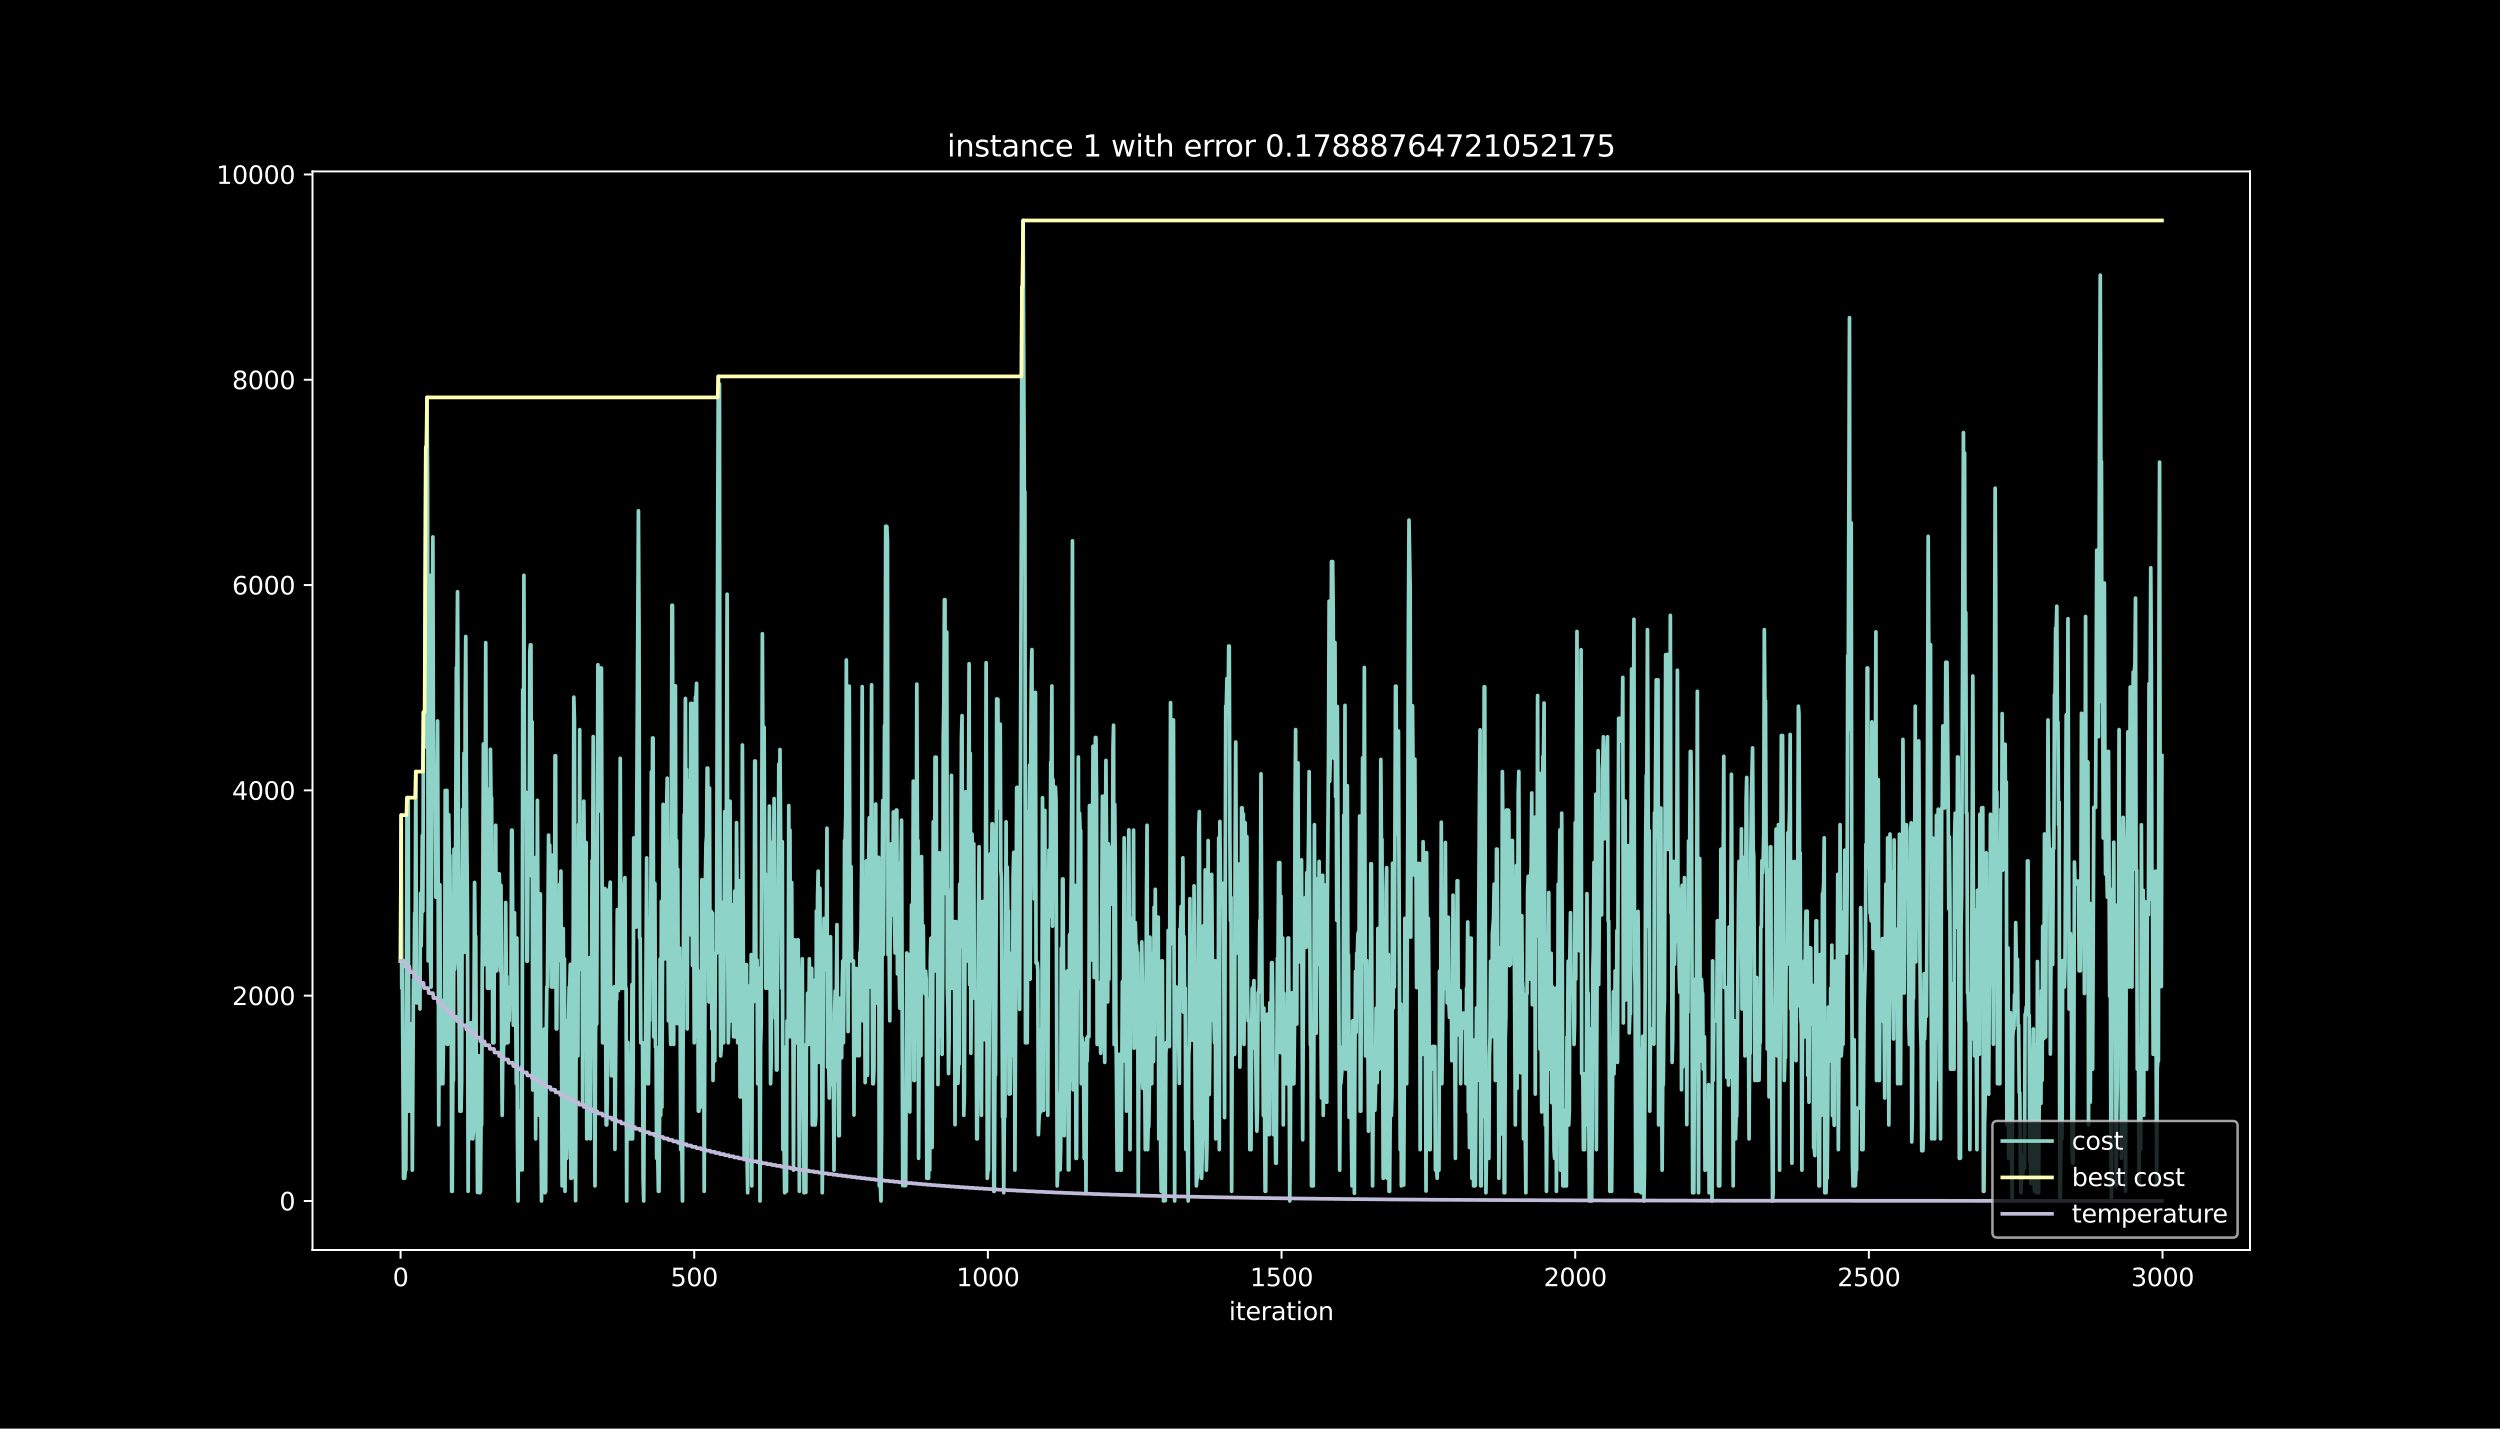 <?xml version="1.0" encoding="utf-8" standalone="no"?>
<!DOCTYPE svg PUBLIC "-//W3C//DTD SVG 1.1//EN"
  "http://www.w3.org/Graphics/SVG/1.1/DTD/svg11.dtd">
<svg height="576pt" version="1.1" viewBox="0 0 1008 576" width="1008pt" xmlns="http://www.w3.org/2000/svg" xmlns:xlink="http://www.w3.org/1999/xlink">
 <defs>
  <style type="text/css">*{stroke-linecap:butt;stroke-linejoin:round;}</style>
 </defs>
 <g id="figure_1">
  <g id="patch_1">
   <path d="M 0 576 
L 1008 576 
L 1008 0 
L 0 0 
z
"/>
  </g>
  <g id="axes_1">
   <g id="patch_2">
    <path d="M 126 504 
L 907.2 504 
L 907.2 69.12 
L 126 69.12 
z
"/>
   </g>
   <g id="matplotlib.axis_1">
    <g id="xtick_1">
     <g id="line2d_1">
      <defs>
       <path d="M 0 0 
L 0 3.5 
" id="m612aa9aac6" style="stroke:#ffffff;stroke-width:0.8;"/>
      </defs>
      <g>
       <use style="fill:#ffffff;stroke:#ffffff;stroke-width:0.8;" x="161.509" xlink:href="#m612aa9aac6" y="504"/>
      </g>
     </g>
     <g id="text_1">
      <!-- 0 -->
      <g style="fill:#ffffff;" transform="translate(158.328 518.598)scale(0.1 -0.1)">
       <defs>
        <path d="M 2034 4250 
Q 1547 4250 1301 3770 
Q 1056 3291 1056 2328 
Q 1056 1369 1301 889 
Q 1547 409 2034 409 
Q 2525 409 2770 889 
Q 3016 1369 3016 2328 
Q 3016 3291 2770 3770 
Q 2525 4250 2034 4250 
z
M 2034 4750 
Q 2819 4750 3233 4129 
Q 3647 3509 3647 2328 
Q 3647 1150 3233 529 
Q 2819 -91 2034 -91 
Q 1250 -91 836 529 
Q 422 1150 422 2328 
Q 422 3509 836 4129 
Q 1250 4750 2034 4750 
z
" id="DejaVuSans-30" transform="scale(0.016)"/>
       </defs>
       <use xlink:href="#DejaVuSans-30"/>
      </g>
     </g>
    </g>
    <g id="xtick_2">
     <g id="line2d_2">
      <g>
       <use style="fill:#ffffff;stroke:#ffffff;stroke-width:0.8;" x="279.912" xlink:href="#m612aa9aac6" y="504"/>
      </g>
     </g>
     <g id="text_2">
      <!-- 500 -->
      <g style="fill:#ffffff;" transform="translate(270.368 518.598)scale(0.1 -0.1)">
       <defs>
        <path d="M 691 4666 
L 3169 4666 
L 3169 4134 
L 1269 4134 
L 1269 2991 
Q 1406 3038 1543 3061 
Q 1681 3084 1819 3084 
Q 2600 3084 3056 2656 
Q 3513 2228 3513 1497 
Q 3513 744 3044 326 
Q 2575 -91 1722 -91 
Q 1428 -91 1123 -41 
Q 819 9 494 109 
L 494 744 
Q 775 591 1075 516 
Q 1375 441 1709 441 
Q 2250 441 2565 725 
Q 2881 1009 2881 1497 
Q 2881 1984 2565 2268 
Q 2250 2553 1709 2553 
Q 1456 2553 1204 2497 
Q 953 2441 691 2322 
L 691 4666 
z
" id="DejaVuSans-35" transform="scale(0.016)"/>
       </defs>
       <use xlink:href="#DejaVuSans-35"/>
       <use x="63.623" xlink:href="#DejaVuSans-30"/>
       <use x="127.246" xlink:href="#DejaVuSans-30"/>
      </g>
     </g>
    </g>
    <g id="xtick_3">
     <g id="line2d_3">
      <g>
       <use style="fill:#ffffff;stroke:#ffffff;stroke-width:0.8;" x="398.315" xlink:href="#m612aa9aac6" y="504"/>
      </g>
     </g>
     <g id="text_3">
      <!-- 1000 -->
      <g style="fill:#ffffff;" transform="translate(385.59 518.598)scale(0.1 -0.1)">
       <defs>
        <path d="M 794 531 
L 1825 531 
L 1825 4091 
L 703 3866 
L 703 4441 
L 1819 4666 
L 2450 4666 
L 2450 531 
L 3481 531 
L 3481 0 
L 794 0 
L 794 531 
z
" id="DejaVuSans-31" transform="scale(0.016)"/>
       </defs>
       <use xlink:href="#DejaVuSans-31"/>
       <use x="63.623" xlink:href="#DejaVuSans-30"/>
       <use x="127.246" xlink:href="#DejaVuSans-30"/>
       <use x="190.869" xlink:href="#DejaVuSans-30"/>
      </g>
     </g>
    </g>
    <g id="xtick_4">
     <g id="line2d_4">
      <g>
       <use style="fill:#ffffff;stroke:#ffffff;stroke-width:0.8;" x="516.718" xlink:href="#m612aa9aac6" y="504"/>
      </g>
     </g>
     <g id="text_4">
      <!-- 1500 -->
      <g style="fill:#ffffff;" transform="translate(503.993 518.598)scale(0.1 -0.1)">
       <use xlink:href="#DejaVuSans-31"/>
       <use x="63.623" xlink:href="#DejaVuSans-35"/>
       <use x="127.246" xlink:href="#DejaVuSans-30"/>
       <use x="190.869" xlink:href="#DejaVuSans-30"/>
      </g>
     </g>
    </g>
    <g id="xtick_5">
     <g id="line2d_5">
      <g>
       <use style="fill:#ffffff;stroke:#ffffff;stroke-width:0.8;" x="635.122" xlink:href="#m612aa9aac6" y="504"/>
      </g>
     </g>
     <g id="text_5">
      <!-- 2000 -->
      <g style="fill:#ffffff;" transform="translate(622.397 518.598)scale(0.1 -0.1)">
       <defs>
        <path d="M 1228 531 
L 3431 531 
L 3431 0 
L 469 0 
L 469 531 
Q 828 903 1448 1529 
Q 2069 2156 2228 2338 
Q 2531 2678 2651 2914 
Q 2772 3150 2772 3378 
Q 2772 3750 2511 3984 
Q 2250 4219 1831 4219 
Q 1534 4219 1204 4116 
Q 875 4013 500 3803 
L 500 4441 
Q 881 4594 1212 4672 
Q 1544 4750 1819 4750 
Q 2544 4750 2975 4387 
Q 3406 4025 3406 3419 
Q 3406 3131 3298 2873 
Q 3191 2616 2906 2266 
Q 2828 2175 2409 1742 
Q 1991 1309 1228 531 
z
" id="DejaVuSans-32" transform="scale(0.016)"/>
       </defs>
       <use xlink:href="#DejaVuSans-32"/>
       <use x="63.623" xlink:href="#DejaVuSans-30"/>
       <use x="127.246" xlink:href="#DejaVuSans-30"/>
       <use x="190.869" xlink:href="#DejaVuSans-30"/>
      </g>
     </g>
    </g>
    <g id="xtick_6">
     <g id="line2d_6">
      <g>
       <use style="fill:#ffffff;stroke:#ffffff;stroke-width:0.8;" x="753.525" xlink:href="#m612aa9aac6" y="504"/>
      </g>
     </g>
     <g id="text_6">
      <!-- 2500 -->
      <g style="fill:#ffffff;" transform="translate(740.8 518.598)scale(0.1 -0.1)">
       <use xlink:href="#DejaVuSans-32"/>
       <use x="63.623" xlink:href="#DejaVuSans-35"/>
       <use x="127.246" xlink:href="#DejaVuSans-30"/>
       <use x="190.869" xlink:href="#DejaVuSans-30"/>
      </g>
     </g>
    </g>
    <g id="xtick_7">
     <g id="line2d_7">
      <g>
       <use style="fill:#ffffff;stroke:#ffffff;stroke-width:0.8;" x="871.928" xlink:href="#m612aa9aac6" y="504"/>
      </g>
     </g>
     <g id="text_7">
      <!-- 3000 -->
      <g style="fill:#ffffff;" transform="translate(859.203 518.598)scale(0.1 -0.1)">
       <defs>
        <path d="M 2597 2516 
Q 3050 2419 3304 2112 
Q 3559 1806 3559 1356 
Q 3559 666 3084 287 
Q 2609 -91 1734 -91 
Q 1441 -91 1130 -33 
Q 819 25 488 141 
L 488 750 
Q 750 597 1062 519 
Q 1375 441 1716 441 
Q 2309 441 2620 675 
Q 2931 909 2931 1356 
Q 2931 1769 2642 2001 
Q 2353 2234 1838 2234 
L 1294 2234 
L 1294 2753 
L 1863 2753 
Q 2328 2753 2575 2939 
Q 2822 3125 2822 3475 
Q 2822 3834 2567 4026 
Q 2313 4219 1838 4219 
Q 1578 4219 1281 4162 
Q 984 4106 628 3988 
L 628 4550 
Q 988 4650 1302 4700 
Q 1616 4750 1894 4750 
Q 2613 4750 3031 4423 
Q 3450 4097 3450 3541 
Q 3450 3153 3228 2886 
Q 3006 2619 2597 2516 
z
" id="DejaVuSans-33" transform="scale(0.016)"/>
       </defs>
       <use xlink:href="#DejaVuSans-33"/>
       <use x="63.623" xlink:href="#DejaVuSans-30"/>
       <use x="127.246" xlink:href="#DejaVuSans-30"/>
       <use x="190.869" xlink:href="#DejaVuSans-30"/>
      </g>
     </g>
    </g>
    <g id="text_8">
     <!-- iteration -->
     <g style="fill:#ffffff;" transform="translate(495.477 532.277)scale(0.1 -0.1)">
      <defs>
       <path d="M 603 3500 
L 1178 3500 
L 1178 0 
L 603 0 
L 603 3500 
z
M 603 4863 
L 1178 4863 
L 1178 4134 
L 603 4134 
L 603 4863 
z
" id="DejaVuSans-69" transform="scale(0.016)"/>
       <path d="M 1172 4494 
L 1172 3500 
L 2356 3500 
L 2356 3053 
L 1172 3053 
L 1172 1153 
Q 1172 725 1289 603 
Q 1406 481 1766 481 
L 2356 481 
L 2356 0 
L 1766 0 
Q 1100 0 847 248 
Q 594 497 594 1153 
L 594 3053 
L 172 3053 
L 172 3500 
L 594 3500 
L 594 4494 
L 1172 4494 
z
" id="DejaVuSans-74" transform="scale(0.016)"/>
       <path d="M 3597 1894 
L 3597 1613 
L 953 1613 
Q 991 1019 1311 708 
Q 1631 397 2203 397 
Q 2534 397 2845 478 
Q 3156 559 3463 722 
L 3463 178 
Q 3153 47 2828 -22 
Q 2503 -91 2169 -91 
Q 1331 -91 842 396 
Q 353 884 353 1716 
Q 353 2575 817 3079 
Q 1281 3584 2069 3584 
Q 2775 3584 3186 3129 
Q 3597 2675 3597 1894 
z
M 3022 2063 
Q 3016 2534 2758 2815 
Q 2500 3097 2075 3097 
Q 1594 3097 1305 2825 
Q 1016 2553 972 2059 
L 3022 2063 
z
" id="DejaVuSans-65" transform="scale(0.016)"/>
       <path d="M 2631 2963 
Q 2534 3019 2420 3045 
Q 2306 3072 2169 3072 
Q 1681 3072 1420 2755 
Q 1159 2438 1159 1844 
L 1159 0 
L 581 0 
L 581 3500 
L 1159 3500 
L 1159 2956 
Q 1341 3275 1631 3429 
Q 1922 3584 2338 3584 
Q 2397 3584 2469 3576 
Q 2541 3569 2628 3553 
L 2631 2963 
z
" id="DejaVuSans-72" transform="scale(0.016)"/>
       <path d="M 2194 1759 
Q 1497 1759 1228 1600 
Q 959 1441 959 1056 
Q 959 750 1161 570 
Q 1363 391 1709 391 
Q 2188 391 2477 730 
Q 2766 1069 2766 1631 
L 2766 1759 
L 2194 1759 
z
M 3341 1997 
L 3341 0 
L 2766 0 
L 2766 531 
Q 2569 213 2275 61 
Q 1981 -91 1556 -91 
Q 1019 -91 701 211 
Q 384 513 384 1019 
Q 384 1609 779 1909 
Q 1175 2209 1959 2209 
L 2766 2209 
L 2766 2266 
Q 2766 2663 2505 2880 
Q 2244 3097 1772 3097 
Q 1472 3097 1187 3025 
Q 903 2953 641 2809 
L 641 3341 
Q 956 3463 1253 3523 
Q 1550 3584 1831 3584 
Q 2591 3584 2966 3190 
Q 3341 2797 3341 1997 
z
" id="DejaVuSans-61" transform="scale(0.016)"/>
       <path d="M 1959 3097 
Q 1497 3097 1228 2736 
Q 959 2375 959 1747 
Q 959 1119 1226 758 
Q 1494 397 1959 397 
Q 2419 397 2687 759 
Q 2956 1122 2956 1747 
Q 2956 2369 2687 2733 
Q 2419 3097 1959 3097 
z
M 1959 3584 
Q 2709 3584 3137 3096 
Q 3566 2609 3566 1747 
Q 3566 888 3137 398 
Q 2709 -91 1959 -91 
Q 1206 -91 779 398 
Q 353 888 353 1747 
Q 353 2609 779 3096 
Q 1206 3584 1959 3584 
z
" id="DejaVuSans-6f" transform="scale(0.016)"/>
       <path d="M 3513 2113 
L 3513 0 
L 2938 0 
L 2938 2094 
Q 2938 2591 2744 2837 
Q 2550 3084 2163 3084 
Q 1697 3084 1428 2787 
Q 1159 2491 1159 1978 
L 1159 0 
L 581 0 
L 581 3500 
L 1159 3500 
L 1159 2956 
Q 1366 3272 1645 3428 
Q 1925 3584 2291 3584 
Q 2894 3584 3203 3211 
Q 3513 2838 3513 2113 
z
" id="DejaVuSans-6e" transform="scale(0.016)"/>
      </defs>
      <use xlink:href="#DejaVuSans-69"/>
      <use x="27.783" xlink:href="#DejaVuSans-74"/>
      <use x="66.992" xlink:href="#DejaVuSans-65"/>
      <use x="128.516" xlink:href="#DejaVuSans-72"/>
      <use x="169.629" xlink:href="#DejaVuSans-61"/>
      <use x="230.908" xlink:href="#DejaVuSans-74"/>
      <use x="270.117" xlink:href="#DejaVuSans-69"/>
      <use x="297.9" xlink:href="#DejaVuSans-6f"/>
      <use x="359.082" xlink:href="#DejaVuSans-6e"/>
     </g>
    </g>
   </g>
   <g id="matplotlib.axis_2">
    <g id="ytick_1">
     <g id="line2d_8">
      <defs>
       <path d="M 0 0 
L -3.5 0 
" id="m36d3725652" style="stroke:#ffffff;stroke-width:0.8;"/>
      </defs>
      <g>
       <use style="fill:#ffffff;stroke:#ffffff;stroke-width:0.8;" x="126" xlink:href="#m36d3725652" y="484.233"/>
      </g>
     </g>
     <g id="text_9">
      <!-- 0 -->
      <g style="fill:#ffffff;" transform="translate(112.638 488.032)scale(0.1 -0.1)">
       <use xlink:href="#DejaVuSans-30"/>
      </g>
     </g>
    </g>
    <g id="ytick_2">
     <g id="line2d_9">
      <g>
       <use style="fill:#ffffff;stroke:#ffffff;stroke-width:0.8;" x="126" xlink:href="#m36d3725652" y="401.455"/>
      </g>
     </g>
     <g id="text_10">
      <!-- 2000 -->
      <g style="fill:#ffffff;" transform="translate(93.55 405.254)scale(0.1 -0.1)">
       <use xlink:href="#DejaVuSans-32"/>
       <use x="63.623" xlink:href="#DejaVuSans-30"/>
       <use x="127.246" xlink:href="#DejaVuSans-30"/>
       <use x="190.869" xlink:href="#DejaVuSans-30"/>
      </g>
     </g>
    </g>
    <g id="ytick_3">
     <g id="line2d_10">
      <g>
       <use style="fill:#ffffff;stroke:#ffffff;stroke-width:0.8;" x="126" xlink:href="#m36d3725652" y="318.678"/>
      </g>
     </g>
     <g id="text_11">
      <!-- 4000 -->
      <g style="fill:#ffffff;" transform="translate(93.55 322.477)scale(0.1 -0.1)">
       <defs>
        <path d="M 2419 4116 
L 825 1625 
L 2419 1625 
L 2419 4116 
z
M 2253 4666 
L 3047 4666 
L 3047 1625 
L 3713 1625 
L 3713 1100 
L 3047 1100 
L 3047 0 
L 2419 0 
L 2419 1100 
L 313 1100 
L 313 1709 
L 2253 4666 
z
" id="DejaVuSans-34" transform="scale(0.016)"/>
       </defs>
       <use xlink:href="#DejaVuSans-34"/>
       <use x="63.623" xlink:href="#DejaVuSans-30"/>
       <use x="127.246" xlink:href="#DejaVuSans-30"/>
       <use x="190.869" xlink:href="#DejaVuSans-30"/>
      </g>
     </g>
    </g>
    <g id="ytick_4">
     <g id="line2d_11">
      <g>
       <use style="fill:#ffffff;stroke:#ffffff;stroke-width:0.8;" x="126" xlink:href="#m36d3725652" y="235.9"/>
      </g>
     </g>
     <g id="text_12">
      <!-- 6000 -->
      <g style="fill:#ffffff;" transform="translate(93.55 239.699)scale(0.1 -0.1)">
       <defs>
        <path d="M 2113 2584 
Q 1688 2584 1439 2293 
Q 1191 2003 1191 1497 
Q 1191 994 1439 701 
Q 1688 409 2113 409 
Q 2538 409 2786 701 
Q 3034 994 3034 1497 
Q 3034 2003 2786 2293 
Q 2538 2584 2113 2584 
z
M 3366 4563 
L 3366 3988 
Q 3128 4100 2886 4159 
Q 2644 4219 2406 4219 
Q 1781 4219 1451 3797 
Q 1122 3375 1075 2522 
Q 1259 2794 1537 2939 
Q 1816 3084 2150 3084 
Q 2853 3084 3261 2657 
Q 3669 2231 3669 1497 
Q 3669 778 3244 343 
Q 2819 -91 2113 -91 
Q 1303 -91 875 529 
Q 447 1150 447 2328 
Q 447 3434 972 4092 
Q 1497 4750 2381 4750 
Q 2619 4750 2861 4703 
Q 3103 4656 3366 4563 
z
" id="DejaVuSans-36" transform="scale(0.016)"/>
       </defs>
       <use xlink:href="#DejaVuSans-36"/>
       <use x="63.623" xlink:href="#DejaVuSans-30"/>
       <use x="127.246" xlink:href="#DejaVuSans-30"/>
       <use x="190.869" xlink:href="#DejaVuSans-30"/>
      </g>
     </g>
    </g>
    <g id="ytick_5">
     <g id="line2d_12">
      <g>
       <use style="fill:#ffffff;stroke:#ffffff;stroke-width:0.8;" x="126" xlink:href="#m36d3725652" y="153.123"/>
      </g>
     </g>
     <g id="text_13">
      <!-- 8000 -->
      <g style="fill:#ffffff;" transform="translate(93.55 156.922)scale(0.1 -0.1)">
       <defs>
        <path d="M 2034 2216 
Q 1584 2216 1326 1975 
Q 1069 1734 1069 1313 
Q 1069 891 1326 650 
Q 1584 409 2034 409 
Q 2484 409 2743 651 
Q 3003 894 3003 1313 
Q 3003 1734 2745 1975 
Q 2488 2216 2034 2216 
z
M 1403 2484 
Q 997 2584 770 2862 
Q 544 3141 544 3541 
Q 544 4100 942 4425 
Q 1341 4750 2034 4750 
Q 2731 4750 3128 4425 
Q 3525 4100 3525 3541 
Q 3525 3141 3298 2862 
Q 3072 2584 2669 2484 
Q 3125 2378 3379 2068 
Q 3634 1759 3634 1313 
Q 3634 634 3220 271 
Q 2806 -91 2034 -91 
Q 1263 -91 848 271 
Q 434 634 434 1313 
Q 434 1759 690 2068 
Q 947 2378 1403 2484 
z
M 1172 3481 
Q 1172 3119 1398 2916 
Q 1625 2713 2034 2713 
Q 2441 2713 2670 2916 
Q 2900 3119 2900 3481 
Q 2900 3844 2670 4047 
Q 2441 4250 2034 4250 
Q 1625 4250 1398 4047 
Q 1172 3844 1172 3481 
z
" id="DejaVuSans-38" transform="scale(0.016)"/>
       </defs>
       <use xlink:href="#DejaVuSans-38"/>
       <use x="63.623" xlink:href="#DejaVuSans-30"/>
       <use x="127.246" xlink:href="#DejaVuSans-30"/>
       <use x="190.869" xlink:href="#DejaVuSans-30"/>
      </g>
     </g>
    </g>
    <g id="ytick_6">
     <g id="line2d_13">
      <g>
       <use style="fill:#ffffff;stroke:#ffffff;stroke-width:0.8;" x="126" xlink:href="#m36d3725652" y="70.345"/>
      </g>
     </g>
     <g id="text_14">
      <!-- 10000 -->
      <g style="fill:#ffffff;" transform="translate(87.188 74.144)scale(0.1 -0.1)">
       <use xlink:href="#DejaVuSans-31"/>
       <use x="63.623" xlink:href="#DejaVuSans-30"/>
       <use x="127.246" xlink:href="#DejaVuSans-30"/>
       <use x="190.869" xlink:href="#DejaVuSans-30"/>
       <use x="254.492" xlink:href="#DejaVuSans-30"/>
      </g>
     </g>
    </g>
   </g>
   <g id="line2d_14">
    <path clip-path="url(#p77825e8267)" d="M 161.509 387.424 
L 161.746 328.652 
L 161.983 398.475 
L 162.22 389.328 
L 162.693 475.086 
L 163.167 475.086 
L 163.404 471.775 
L 163.64 471.775 
L 163.877 414.865 
L 164.114 321.616 
L 164.588 321.616 
L 164.824 448.018 
L 165.061 422.977 
L 165.298 448.018 
L 165.535 417.514 
L 165.772 435.601 
L 166.008 412.713 
L 166.245 471.816 
L 166.719 394.874 
L 166.956 394.874 
L 167.192 368.137 
L 167.429 368.137 
L 167.666 311.104 
L 167.903 404.352 
L 168.85 404.352 
L 169.087 395.205 
L 169.324 406.836 
L 169.561 360.108 
L 169.797 381.464 
L 170.034 367.392 
L 170.271 336.889 
L 170.508 367.392 
L 170.745 287.139 
L 170.981 301.212 
L 171.218 301.212 
L 171.692 180.232 
L 171.929 206.969 
L 172.165 160.241 
L 172.402 194.76 
L 172.639 387.424 
L 172.876 325.217 
L 173.113 231.968 
L 173.349 231.968 
L 173.586 387.424 
L 173.823 397.979 
L 174.06 304.73 
L 174.533 216.489 
L 174.77 309.738 
L 175.244 309.738 
L 175.481 320.25 
L 175.717 361.763 
L 175.954 344.794 
L 176.428 290.699 
L 176.665 355.721 
L 176.901 453.564 
L 177.375 356.755 
L 177.612 436.967 
L 177.849 436.967 
L 178.086 433.863 
L 178.322 403.359 
L 178.559 436.967 
L 178.796 421.115 
L 179.033 421.115 
L 179.27 411.968 
L 179.506 318.719 
L 179.743 411.968 
L 179.98 318.719 
L 180.217 318.719 
L 180.454 421.115 
L 180.69 408.698 
L 180.927 328.445 
L 181.164 344.835 
L 181.401 344.835 
L 181.638 382.416 
L 181.874 382.416 
L 182.111 480.342 
L 182.348 480.342 
L 182.585 435.642 
L 182.822 435.642 
L 183.058 342.393 
L 183.295 390.984 
L 183.532 387.093 
L 184.006 269.094 
L 184.242 269.094 
L 184.479 238.59 
L 184.716 292.561 
L 184.953 385.81 
L 185.427 448.018 
L 185.663 444.706 
L 185.9 448.018 
L 186.137 435.601 
L 186.374 355.348 
L 186.611 326.252 
L 186.847 362.467 
L 187.084 303.695 
L 187.321 383.948 
L 187.558 287.139 
L 187.795 256.636 
L 188.031 315.408 
L 188.505 370.083 
L 188.742 480.342 
L 188.979 438.829 
L 189.215 438.705 
L 189.452 459.068 
L 189.689 459.068 
L 189.926 412.34 
L 190.163 449.59 
L 190.399 459.068 
L 190.636 459.193 
L 190.873 456.088 
L 191.347 355.803 
L 191.583 377.532 
L 191.82 377.532 
L 192.057 439.409 
L 192.294 439.285 
L 192.531 480.797 
L 192.768 425.626 
L 193.004 425.626 
L 193.241 425.75 
L 193.478 480.922 
L 193.715 480.342 
L 193.952 453.605 
L 194.188 453.605 
L 194.425 391.398 
L 194.662 359.073 
L 194.899 299.97 
L 195.136 326.707 
L 195.372 388.914 
L 195.609 339.372 
L 195.846 259.119 
L 196.083 339.372 
L 196.32 339.372 
L 196.556 398.475 
L 196.793 398.475 
L 197.03 318.222 
L 197.267 398.475 
L 197.504 395.371 
L 197.74 302.122 
L 197.977 321.616 
L 198.214 321.616 
L 198.688 420.453 
L 199.161 420.453 
L 199.398 358.245 
L 199.635 391.522 
L 199.872 332.75 
L 200.109 391.522 
L 200.345 388.211 
L 200.582 388.211 
L 200.819 361.474 
L 201.056 352.327 
L 201.293 352.327 
L 201.529 361.474 
L 201.766 391.522 
L 202.003 357.004 
L 202.24 419.211 
L 202.477 449.714 
L 202.713 425.75 
L 202.95 425.75 
L 203.187 414.865 
L 203.424 421.115 
L 203.897 363.874 
L 204.134 393.716 
L 204.371 393.716 
L 204.608 420.453 
L 204.845 420.328 
L 205.081 398.351 
L 205.318 411.595 
L 205.555 397.979 
L 205.792 397.979 
L 206.029 397.854 
L 206.265 334.737 
L 206.502 334.737 
L 206.976 413.375 
L 207.213 401.165 
L 207.449 368.013 
L 207.686 406.877 
L 207.923 406.339 
L 208.16 436.967 
L 208.397 378.195 
L 208.634 459.193 
L 208.87 484.233 
L 209.107 448.018 
L 209.344 448.018 
L 209.818 447.893 
L 210.054 471.692 
L 210.291 430.179 
L 210.528 471.692 
L 210.765 278.117 
L 211.002 328.777 
L 211.238 231.968 
L 211.475 319.63 
L 211.712 319.63 
L 212.186 319.505 
L 212.422 387.549 
L 212.659 387.549 
L 212.896 346.036 
L 213.133 340.2 
L 213.37 349.347 
L 213.606 263.093 
L 213.843 259.988 
L 214.08 259.988 
L 214.317 353.237 
L 214.554 291.03 
L 214.79 439.491 
L 215.027 370.124 
L 215.264 389.452 
L 215.501 386.348 
L 215.738 345.787 
L 215.975 459.193 
L 216.448 384.9 
L 216.685 322.692 
L 216.922 374.759 
L 217.159 374.635 
L 217.395 449.714 
L 217.632 419.211 
L 217.869 360.439 
L 218.106 449.714 
L 218.343 484.233 
L 218.579 431.09 
L 218.816 421.943 
L 219.29 421.943 
L 219.527 414.865 
L 219.763 480.922 
L 220 480.342 
L 220.237 418.135 
L 220.474 397.979 
L 220.711 397.979 
L 221.184 336.723 
L 221.421 371.241 
L 221.658 340.738 
L 221.895 367.475 
L 222.131 367.475 
L 222.368 397.979 
L 222.605 344.835 
L 222.842 344.835 
L 223.079 397.979 
L 223.316 356.466 
L 223.552 397.979 
L 223.789 304.73 
L 224.026 304.73 
L 224.263 414.865 
L 224.5 414.865 
L 224.736 373.352 
L 224.973 373.352 
L 225.21 376.539 
L 225.447 373.435 
L 225.684 356.466 
L 225.92 387.424 
L 226.157 351.209 
L 226.631 478.149 
L 227.104 374.387 
L 227.341 417.804 
L 227.578 386.597 
L 227.815 480.342 
L 228.052 433.614 
L 228.288 420.328 
L 228.525 467.056 
L 228.762 457.909 
L 228.999 411.306 
L 229.236 411.306 
L 229.472 397.979 
L 229.709 397.979 
L 229.946 388.832 
L 230.183 475.086 
L 230.657 474.962 
L 231.13 374.346 
L 231.367 281.097 
L 231.604 290.244 
L 232.077 484.109 
L 232.314 411.471 
L 232.551 411.471 
L 232.788 411.595 
L 233.025 425.75 
L 233.261 332.502 
L 233.498 390.984 
L 233.735 294.176 
L 233.972 387.673 
L 234.209 354.769 
L 234.445 351.665 
L 234.682 351.665 
L 234.919 444.913 
L 235.393 323.023 
L 235.629 349.926 
L 235.866 349.926 
L 236.103 362.343 
L 236.34 339.703 
L 236.577 459.193 
L 236.813 425.75 
L 237.05 425.75 
L 237.287 395.247 
L 237.524 395.247 
L 237.761 386.1 
L 237.997 459.193 
L 238.234 414.865 
L 238.471 405.718 
L 238.708 346.946 
L 238.945 356.093 
L 239.182 296.99 
L 239.892 478.149 
L 240.129 415.941 
L 240.366 406.794 
L 240.602 412.879 
L 241.076 268.018 
L 241.313 327.121 
L 241.55 296.079 
L 241.786 296.079 
L 242.023 269.342 
L 242.497 269.342 
L 242.97 420.453 
L 243.681 420.453 
L 243.918 358.245 
L 244.391 453.564 
L 244.628 453.564 
L 244.865 441.147 
L 245.102 358.908 
L 245.338 358.908 
L 245.812 358.783 
L 246.049 355.679 
L 246.286 417.887 
L 246.523 433.738 
L 246.759 433.738 
L 246.996 417.224 
L 247.47 417.224 
L 247.707 397.854 
L 247.943 463.414 
L 248.417 402.987 
L 248.654 402.987 
L 248.891 366.771 
L 249.127 366.771 
L 249.364 399.427 
L 249.838 367.972 
L 250.075 305.764 
L 250.311 367.972 
L 250.548 398.475 
L 251.495 398.475 
L 251.732 356.962 
L 251.969 353.858 
L 252.206 398.475 
L 252.443 398.475 
L 252.679 484.233 
L 252.916 420.453 
L 253.153 420.328 
L 253.39 456.088 
L 253.627 459.193 
L 253.864 459.193 
L 254.1 428.689 
L 254.337 428.689 
L 254.574 459.193 
L 254.811 396.985 
L 255.048 459.193 
L 255.284 431.09 
L 255.521 337.841 
L 255.758 365.944 
L 255.995 365.944 
L 256.232 373.808 
L 256.468 373.808 
L 257.416 205.935 
L 257.652 252.663 
L 257.889 378.277 
L 258.126 378.277 
L 258.363 420.453 
L 259.073 420.453 
L 259.31 475.086 
L 259.547 484.233 
L 259.784 435.642 
L 260.02 435.642 
L 260.257 426.495 
L 260.731 345.911 
L 261.205 436.967 
L 261.441 436.967 
L 261.678 411.595 
L 261.915 411.595 
L 262.152 370.083 
L 262.389 369.958 
L 262.625 311.186 
L 262.862 383.824 
L 263.099 297.569 
L 263.336 297.569 
L 263.573 418.052 
L 263.809 414.948 
L 264.046 356.176 
L 264.283 422.15 
L 264.52 422.025 
L 264.757 467.056 
L 264.993 467.056 
L 265.23 466.932 
L 265.467 480.342 
L 265.704 480.342 
L 265.941 449.714 
L 266.177 386.597 
L 266.414 449.714 
L 266.651 363.46 
L 266.888 446.403 
L 267.361 324.307 
L 267.598 386.597 
L 267.835 339.869 
L 268.072 386.597 
L 268.309 386.597 
L 268.545 384.9 
L 268.782 326.128 
L 269.019 313.752 
L 269.493 411.595 
L 269.73 352.823 
L 269.966 411.595 
L 270.203 411.595 
L 270.44 421.115 
L 270.914 244.054 
L 271.15 244.054 
L 271.624 421.115 
L 271.861 362.343 
L 272.098 335.606 
L 272.334 276.503 
L 272.571 397.979 
L 272.808 338.875 
L 273.045 412.713 
L 273.282 350.506 
L 273.518 412.713 
L 273.755 412.713 
L 273.992 382.209 
L 274.229 404.435 
L 274.466 463.538 
L 274.939 463.538 
L 275.176 484.233 
L 275.65 362.012 
L 275.886 328.321 
L 276.123 328.321 
L 276.36 281.593 
L 276.597 340.697 
L 276.834 310.193 
L 277.071 414.865 
L 277.307 352.658 
L 277.544 368.882 
L 277.781 373.435 
L 278.018 314.663 
L 278.255 376.87 
L 278.491 283.621 
L 278.965 283.621 
L 279.202 389.246 
L 279.439 389.246 
L 279.675 361.681 
L 279.912 420.453 
L 280.386 281.097 
L 280.623 281.097 
L 280.859 275.509 
L 281.096 418.052 
L 281.333 391.315 
L 281.57 448.018 
L 281.807 448.018 
L 282.043 444.706 
L 282.28 444.706 
L 282.517 446.403 
L 282.754 413.499 
L 282.991 354.727 
L 283.227 354.727 
L 283.464 413.499 
L 283.701 413.499 
L 283.938 480.342 
L 284.412 355.39 
L 284.648 340.2 
L 284.885 337.096 
L 285.122 309.696 
L 285.359 309.696 
L 285.596 340.2 
L 285.832 403.98 
L 286.069 317.726 
L 286.306 397.979 
L 286.543 367.475 
L 286.78 367.475 
L 287.016 414.865 
L 287.253 368.137 
L 287.49 435.642 
L 287.727 405.139 
L 287.964 400.586 
L 288.2 427.778 
L 288.437 384.362 
L 288.911 384.362 
L 289.384 210.86 
L 289.621 151.757 
L 289.858 170.382 
L 290.095 154.82 
L 290.332 366.647 
L 290.568 425.75 
L 290.805 422.646 
L 291.279 363.874 
L 291.516 366.978 
L 291.753 420.453 
L 292.226 327.204 
L 292.7 378.94 
L 293.173 239.584 
L 293.41 378.94 
L 293.647 420.453 
L 293.884 411.306 
L 294.357 323.065 
L 294.594 411.595 
L 295.068 411.595 
L 295.305 364.868 
L 295.778 418.052 
L 296.015 418.052 
L 296.252 359.28 
L 296.489 418.052 
L 296.725 398.475 
L 296.962 331.674 
L 297.199 356.755 
L 297.436 420.453 
L 297.673 393.716 
L 297.909 384.569 
L 298.146 355.1 
L 298.383 442.265 
L 298.857 442.265 
L 299.093 386.141 
L 299.33 300.384 
L 300.041 467.056 
L 300.514 467.056 
L 300.751 407.953 
L 300.988 388.914 
L 301.225 467.056 
L 301.462 480.922 
L 301.698 400.669 
L 301.935 397.565 
L 302.172 433.863 
L 302.409 421.115 
L 302.646 421.115 
L 302.882 384.9 
L 303.119 478.149 
L 303.356 397.896 
L 303.593 397.896 
L 303.83 403.98 
L 304.066 400.089 
L 304.303 306.84 
L 304.54 306.84 
L 304.777 387.093 
L 305.25 387.093 
L 305.487 436.967 
L 305.724 390.239 
L 305.961 436.967 
L 306.198 425.75 
L 306.434 484.233 
L 306.671 422.025 
L 306.908 412.879 
L 307.382 255.518 
L 307.619 305.557 
L 307.855 293.182 
L 308.092 293.182 
L 308.329 355.39 
L 308.566 352.285 
L 308.803 398.475 
L 309.039 367.972 
L 309.513 367.972 
L 309.75 398.475 
L 309.987 371.738 
L 310.223 325.01 
L 310.697 436.967 
L 310.934 427.82 
L 311.407 339.579 
L 311.644 348.726 
L 311.881 348.726 
L 312.118 321.989 
L 312.591 410.644 
L 312.828 406.753 
L 313.065 431.421 
L 313.302 431.421 
L 313.539 371.324 
L 313.775 364.868 
L 314.012 308.082 
L 314.249 343.718 
L 314.486 302.205 
L 315.196 398.475 
L 315.433 339.372 
L 315.67 463.538 
L 315.907 422.025 
L 316.144 463.538 
L 316.38 480.922 
L 316.617 444.706 
L 316.854 438.871 
L 317.091 480.342 
L 317.328 411.595 
L 317.564 418.052 
L 317.801 418.052 
L 318.038 324.803 
L 318.275 414.948 
L 318.512 334.695 
L 318.748 418.052 
L 318.985 355.845 
L 319.222 355.845 
L 319.459 409.609 
L 319.696 409.609 
L 319.932 471.816 
L 320.406 378.94 
L 320.643 420.453 
L 321.353 420.453 
L 321.59 378.94 
L 321.827 378.94 
L 322.301 480.342 
L 322.537 431.09 
L 322.774 427.985 
L 323.011 431.09 
L 323.248 396.571 
L 323.485 386.597 
L 323.721 446.403 
L 323.958 446.403 
L 324.195 480.922 
L 324.669 480.797 
L 324.905 480.797 
L 325.142 420.991 
L 325.379 421.115 
L 325.616 400.42 
L 325.853 418.052 
L 326.089 421.115 
L 326.326 386.597 
L 326.563 417.804 
L 327.037 417.804 
L 327.273 390.446 
L 327.51 453.564 
L 327.747 453.564 
L 328.221 395.247 
L 328.457 453.564 
L 328.694 453.564 
L 328.931 450.253 
L 329.168 367.309 
L 329.405 397.979 
L 329.641 361.763 
L 329.878 351.251 
L 330.115 428.358 
L 330.352 420.328 
L 330.589 358.121 
L 330.826 404.849 
L 331.062 418.714 
L 331.299 418.714 
L 331.536 480.922 
L 331.773 444.706 
L 332.01 387.673 
L 332.246 370.289 
L 332.483 390.984 
L 332.72 378.567 
L 332.957 378.567 
L 333.194 375.463 
L 333.43 333.95 
L 333.667 430.303 
L 334.141 430.303 
L 334.378 442.72 
L 334.851 377.698 
L 335.088 437.298 
L 335.325 437.298 
L 335.562 435.601 
L 336.035 435.601 
L 336.272 471.816 
L 336.509 408.698 
L 336.746 399.551 
L 336.982 411.968 
L 337.219 399.551 
L 337.456 372.814 
L 337.693 435.932 
L 337.93 427.654 
L 338.167 457.909 
L 338.403 457.909 
L 338.64 402.449 
L 338.877 426.495 
L 339.351 426.495 
L 339.587 397.979 
L 339.824 387.424 
L 340.061 420.453 
L 340.298 397.979 
L 340.535 338.875 
L 340.771 338.875 
L 341.008 328.321 
L 341.245 266.114 
L 341.482 355.845 
L 341.719 355.845 
L 341.955 415.941 
L 342.192 362.922 
L 342.429 276.668 
L 342.666 358.245 
L 342.903 349.388 
L 343.139 349.388 
L 343.376 387.507 
L 343.613 387.507 
L 344.087 387.383 
L 344.323 449.59 
L 344.56 390.487 
L 345.271 390.487 
L 345.508 425.626 
L 346.455 425.626 
L 346.692 384.113 
L 346.928 384.113 
L 347.165 376.415 
L 347.402 349.471 
L 347.639 276.834 
L 347.876 411.595 
L 348.112 411.471 
L 348.349 369.958 
L 348.586 379.478 
L 348.823 436.511 
L 349.06 427.365 
L 349.296 347.112 
L 349.533 347.236 
L 349.77 433.573 
L 350.007 347.319 
L 350.244 347.319 
L 350.48 329.728 
L 350.954 397.979 
L 351.428 276.089 
L 351.664 387.011 
L 351.901 436.967 
L 352.138 436.967 
L 352.375 431.09 
L 352.612 371.986 
L 352.849 404.435 
L 353.085 324.182 
L 353.322 404.435 
L 354.033 404.435 
L 354.269 345.663 
L 354.506 478.149 
L 354.743 419.377 
L 354.98 478.149 
L 355.217 484.233 
L 355.453 457.496 
L 355.69 364.247 
L 355.927 322.734 
L 356.164 384.9 
L 356.401 354.769 
L 356.637 292.561 
L 356.874 292.437 
L 357.111 212.184 
L 357.348 212.184 
L 357.585 212.309 
L 357.821 218.02 
L 358.058 384.9 
L 358.532 384.9 
L 358.769 411.595 
L 359.005 349.388 
L 359.242 340.241 
L 359.479 349.388 
L 359.716 349.388 
L 359.953 368.882 
L 360.19 327.369 
L 360.426 359.818 
L 360.9 384.237 
L 361.137 337.51 
L 361.374 326.624 
L 361.61 326.624 
L 361.847 392.681 
L 362.321 392.557 
L 362.558 392.557 
L 362.794 406.505 
L 363.031 347.733 
L 363.268 347.608 
L 363.505 330.68 
L 363.978 478.024 
L 364.215 451.287 
L 364.452 478.024 
L 365.162 478.024 
L 365.636 384.237 
L 365.873 425.75 
L 366.11 399.013 
L 366.346 384.858 
L 366.583 440.319 
L 366.82 448.349 
L 367.057 393.716 
L 367.294 411.595 
L 367.53 364.868 
L 367.767 373.725 
L 368.004 373.725 
L 368.241 314.953 
L 368.478 435.642 
L 368.715 435.642 
L 368.951 372.524 
L 369.188 390.611 
L 369.425 356.093 
L 369.662 275.84 
L 369.899 338.958 
L 370.135 338.958 
L 370.372 467.056 
L 370.609 425.75 
L 371.083 425.75 
L 371.319 425.626 
L 371.556 345.373 
L 371.793 377.119 
L 372.03 373.228 
L 372.267 373.228 
L 372.503 399.965 
L 372.74 396.861 
L 372.977 400.752 
L 373.214 391.605 
L 373.451 394.833 
L 373.687 475.086 
L 374.161 402.904 
L 374.398 475.086 
L 374.635 438.871 
L 374.871 471.775 
L 375.108 387.424 
L 375.345 378.277 
L 375.582 462.669 
L 375.819 462.669 
L 376.056 411.595 
L 376.292 331.343 
L 376.529 340.2 
L 376.766 391.563 
L 377.003 305.309 
L 377.476 305.309 
L 377.713 391.563 
L 377.95 344.835 
L 378.187 437.298 
L 378.66 343.883 
L 378.897 343.883 
L 379.134 418.052 
L 379.371 418.052 
L 379.608 358.949 
L 379.844 425.13 
L 380.081 390.611 
L 380.318 297.362 
L 380.555 283.29 
L 380.792 241.777 
L 381.028 241.777 
L 381.265 360.315 
L 381.739 254.815 
L 381.976 397.689 
L 382.212 406.836 
L 382.449 432.869 
L 382.686 418.052 
L 382.923 358.949 
L 383.16 358.949 
L 383.397 398.392 
L 383.633 312.635 
L 383.87 398.475 
L 384.344 398.475 
L 384.581 371.738 
L 384.817 371.614 
L 385.054 453.481 
L 385.291 371.614 
L 385.528 371.614 
L 385.765 436.801 
L 386.238 436.801 
L 386.475 429.02 
L 386.712 429.02 
L 386.949 356.466 
L 387.422 356.466 
L 387.659 297.694 
L 387.896 288.547 
L 388.133 381.796 
L 388.369 355.058 
L 388.606 449.714 
L 388.843 440.568 
L 389.317 319.257 
L 389.553 378.36 
L 389.79 387.507 
L 390.027 340.779 
L 390.264 375.298 
L 390.738 267.604 
L 390.974 396.985 
L 391.211 303.736 
L 391.448 424.674 
L 391.685 398.475 
L 391.922 336.268 
L 392.158 349.388 
L 392.395 349.388 
L 392.632 340.241 
L 392.869 402.449 
L 393.579 402.449 
L 393.816 459.193 
L 394.053 459.193 
L 394.526 368.137 
L 394.763 341.4 
L 395 407.457 
L 395.237 434.194 
L 395.474 425.75 
L 395.71 449.714 
L 395.947 390.611 
L 396.184 363.46 
L 396.421 396.571 
L 396.658 396.571 
L 396.894 419.211 
L 397.131 419.211 
L 397.605 267.19 
L 398.078 475.086 
L 398.315 471.775 
L 398.552 471.775 
L 399.026 385.81 
L 399.263 344.297 
L 399.499 374.801 
L 399.973 332.17 
L 400.21 332.17 
L 400.683 480.342 
L 400.92 480.342 
L 401.157 433.614 
L 401.394 433.49 
L 401.631 374.718 
L 401.867 281.8 
L 402.341 281.924 
L 402.578 325.59 
L 402.815 325.59 
L 403.051 295.086 
L 403.288 291.982 
L 403.525 350.63 
L 403.762 353.734 
L 404.235 450.294 
L 404.472 450.418 
L 404.709 480.922 
L 404.946 450.253 
L 405.183 450.253 
L 405.656 331.343 
L 405.893 408.698 
L 406.13 349.595 
L 406.367 367.185 
L 406.604 367.185 
L 406.84 441.147 
L 407.077 414.41 
L 407.314 441.023 
L 407.551 425.75 
L 407.788 425.75 
L 408.024 384.237 
L 408.261 411.595 
L 408.498 352.823 
L 408.735 343.676 
L 408.972 343.676 
L 409.208 471.775 
L 409.919 317.56 
L 410.156 317.436 
L 410.392 349.14 
L 410.629 358.287 
L 410.866 358.411 
L 411.103 407.001 
L 411.813 208.873 
L 412.05 115.624 
L 412.287 115.624 
L 412.524 88.887 
L 412.997 198.195 
L 413.234 198.195 
L 413.471 420.453 
L 413.708 327.204 
L 413.945 420.453 
L 414.181 420.453 
L 414.418 361.681 
L 414.655 339.207 
L 414.892 336.102 
L 415.129 308.537 
L 415.365 394.792 
L 415.602 301.543 
L 415.839 271.039 
L 416.076 261.892 
L 416.313 341.648 
L 416.549 341.648 
L 416.786 336.102 
L 417.023 362.508 
L 417.26 282.256 
L 417.497 279.151 
L 417.733 388.211 
L 418.207 388.211 
L 418.444 391.315 
L 418.681 457.496 
L 418.917 451.411 
L 419.154 448.307 
L 419.628 448.307 
L 419.865 414.865 
L 420.101 414.865 
L 420.338 321.616 
L 420.812 447.645 
L 421.049 367.392 
L 421.286 326.748 
L 421.522 407.001 
L 421.759 403.69 
L 421.996 359.735 
L 422.233 359.735 
L 422.47 449.714 
L 422.706 369.462 
L 422.943 342.725 
L 423.18 342.725 
L 423.417 369.462 
L 423.654 307.254 
L 423.89 307.254 
L 424.127 276.585 
L 424.364 373.435 
L 424.601 314.332 
L 424.838 358.245 
L 425.074 358.908 
L 425.311 358.908 
L 425.548 317.395 
L 425.785 322.692 
L 426.258 478.149 
L 426.495 471.816 
L 426.732 471.692 
L 426.969 441.188 
L 427.206 441.188 
L 427.442 471.692 
L 427.679 462.545 
L 427.916 382.292 
L 428.153 416.603 
L 428.39 354.396 
L 428.626 354.396 
L 429.1 457.909 
L 429.337 411.968 
L 429.574 435.642 
L 429.811 435.642 
L 430.047 423.226 
L 430.284 391.563 
L 430.521 391.439 
L 430.758 471.692 
L 430.995 471.692 
L 431.231 376.87 
L 431.468 435.642 
L 431.705 376.87 
L 431.942 352.823 
L 432.179 311.31 
L 432.415 218.062 
L 432.652 439.409 
L 432.889 394.129 
L 433.126 394.129 
L 433.363 356.962 
L 433.599 398.475 
L 433.836 467.056 
L 434.073 467.056 
L 434.31 398.475 
L 434.547 398.475 
L 434.783 305.226 
L 435.02 390.984 
L 435.257 327.866 
L 435.494 334.861 
L 435.731 334.861 
L 435.967 436.967 
L 436.204 418.052 
L 436.441 420.453 
L 436.678 420.453 
L 436.915 435.642 
L 437.152 467.056 
L 437.388 425.543 
L 437.625 439.409 
L 437.862 480.922 
L 438.099 418.714 
L 438.336 427.778 
L 438.572 417.928 
L 438.809 417.928 
L 439.046 418.052 
L 439.283 324.803 
L 439.756 324.803 
L 439.993 342.393 
L 440.23 387.093 
L 440.704 300.881 
L 440.94 300.881 
L 441.177 394.129 
L 441.414 356.466 
L 441.651 297.362 
L 441.888 297.362 
L 442.124 320.499 
L 442.361 421.115 
L 442.598 417.804 
L 442.835 421.115 
L 443.072 411.968 
L 443.308 421.115 
L 443.545 396.075 
L 443.782 424.674 
L 444.019 402.987 
L 444.493 321.037 
L 444.966 321.037 
L 445.203 416.81 
L 445.44 428.358 
L 445.677 348.105 
L 445.913 306.592 
L 446.15 340.2 
L 446.387 340.2 
L 446.624 403.98 
L 446.861 340.2 
L 447.097 394.833 
L 447.334 341.69 
L 447.571 341.69 
L 447.808 350.837 
L 448.045 350.837 
L 448.281 347.733 
L 448.518 364.661 
L 448.755 301.543 
L 448.992 292.396 
L 449.229 421.115 
L 449.465 324.307 
L 449.702 351.209 
L 449.939 413.499 
L 450.176 435.601 
L 450.413 471.816 
L 450.649 471.816 
L 450.886 462.669 
L 451.123 435.601 
L 451.36 425.088 
L 451.597 425.088 
L 451.834 471.816 
L 452.07 471.816 
L 452.544 395.785 
L 452.781 395.785 
L 453.018 396.571 
L 453.254 337.799 
L 453.491 427.778 
L 453.728 398.475 
L 453.965 398.475 
L 454.202 448.018 
L 454.438 394.874 
L 454.675 427.778 
L 454.912 350.837 
L 455.149 334.612 
L 455.386 383.286 
L 455.622 463.538 
L 455.859 370.289 
L 456.096 378.567 
L 456.333 375.463 
L 456.57 414.948 
L 456.806 414.948 
L 457.043 334.695 
L 457.28 422.646 
L 457.517 413.499 
L 457.754 371.986 
L 457.99 381.133 
L 458.227 381.133 
L 458.464 384.113 
L 458.701 384.113 
L 458.938 481.004 
L 459.174 439.491 
L 459.411 433.531 
L 459.885 433.531 
L 460.359 379.767 
L 460.595 397.358 
L 460.832 438.871 
L 461.069 436.967 
L 461.306 436.967 
L 461.543 431.09 
L 461.779 463.538 
L 462.253 363.253 
L 462.49 332.75 
L 462.727 463.538 
L 462.963 454.391 
L 463.2 454.267 
L 463.437 436.967 
L 463.674 377.864 
L 463.911 436.967 
L 464.384 436.967 
L 464.621 387.424 
L 464.858 384.32 
L 465.095 427.985 
L 465.331 365.778 
L 465.568 417.348 
L 465.805 358.576 
L 466.042 397.316 
L 466.279 400.42 
L 466.752 400.42 
L 466.989 369.751 
L 467.226 459.193 
L 467.463 450.046 
L 467.7 459.193 
L 467.936 459.193 
L 468.173 480.342 
L 468.41 387.424 
L 468.647 387.424 
L 469.12 484.233 
L 469.357 484.109 
L 469.594 480.218 
L 469.831 484.109 
L 470.068 425.005 
L 470.304 420.328 
L 470.541 420.328 
L 470.778 421.901 
L 471.015 375.173 
L 471.252 421.901 
L 471.488 422.025 
L 471.962 283.29 
L 472.199 380.512 
L 472.436 374.428 
L 472.672 362.922 
L 472.909 290.285 
L 473.146 290.285 
L 473.62 484.233 
L 473.856 397.979 
L 474.33 397.979 
L 474.567 420.453 
L 474.804 420.453 
L 475.041 421.115 
L 475.277 420.991 
L 475.514 436.843 
L 475.751 374.635 
L 475.988 374.635 
L 476.225 365.488 
L 476.698 387.383 
L 476.935 345.87 
L 477.172 408.077 
L 477.409 377.574 
L 477.645 408.077 
L 477.882 398.351 
L 478.119 463.414 
L 478.356 463.414 
L 478.829 463.538 
L 479.066 484.233 
L 479.303 425.75 
L 479.54 421.115 
L 479.777 362.343 
L 480.013 408.284 
L 480.487 408.284 
L 480.724 419.377 
L 481.197 419.377 
L 481.434 357.169 
L 481.671 392.639 
L 481.908 451.287 
L 482.145 451.411 
L 482.382 478.149 
L 482.618 475.044 
L 482.855 475.044 
L 483.329 334.737 
L 483.566 327.204 
L 483.802 390.984 
L 484.039 387.673 
L 484.276 471.775 
L 484.513 475.086 
L 484.986 453.522 
L 485.223 373.269 
L 485.46 453.522 
L 485.934 350.754 
L 486.407 471.816 
L 486.644 462.669 
L 486.881 432.166 
L 487.118 338.917 
L 487.354 432.166 
L 487.591 441.313 
L 487.828 420.453 
L 488.065 361.681 
L 488.302 361.681 
L 488.538 352.534 
L 489.012 411.306 
L 489.249 408.202 
L 489.486 411.306 
L 489.722 420.453 
L 489.959 387.424 
L 490.196 459.193 
L 490.433 406.049 
L 490.67 427.985 
L 490.907 431.09 
L 491.143 431.09 
L 491.38 337.841 
L 491.617 463.538 
L 491.854 331.177 
L 492.091 358.576 
L 492.327 363.253 
L 492.564 356.176 
L 493.275 356.176 
L 493.748 450.625 
L 494.222 284.615 
L 494.459 284.615 
L 494.695 273.564 
L 494.932 284.118 
L 495.169 287.222 
L 495.406 260.485 
L 495.643 260.485 
L 495.879 336.723 
L 496.116 371.241 
L 496.353 361.763 
L 496.59 480.342 
L 496.827 421.239 
L 497.063 421.239 
L 497.3 421.818 
L 497.537 421.818 
L 497.774 425.13 
L 498.011 340.697 
L 498.248 299.184 
L 498.484 356.962 
L 498.721 384.237 
L 499.195 384.237 
L 499.432 375.091 
L 499.668 348.353 
L 499.905 430.262 
L 500.142 411.306 
L 500.379 411.968 
L 500.616 325.714 
L 500.852 325.714 
L 501.089 386.928 
L 501.326 328.156 
L 501.563 421.115 
L 501.8 390.446 
L 502.036 331.674 
L 502.273 349.926 
L 502.51 337.303 
L 502.747 337.303 
L 502.984 398.475 
L 503.22 411.595 
L 503.694 411.595 
L 503.931 463.538 
L 504.168 433.035 
L 504.404 463.538 
L 504.641 420.453 
L 504.878 398.475 
L 505.352 398.475 
L 505.589 395.371 
L 505.825 422.646 
L 506.299 422.646 
L 506.536 444.913 
L 506.773 456.088 
L 507.009 446.941 
L 507.246 400.214 
L 507.483 400.214 
L 507.72 397.854 
L 507.957 371.117 
L 508.193 371.117 
L 508.43 312.014 
L 508.904 411.595 
L 509.141 411.595 
L 509.377 449.839 
L 509.614 406.463 
L 510.088 480.342 
L 510.325 480.342 
L 510.561 420.453 
L 510.798 435.642 
L 511.035 408.905 
L 511.272 432.455 
L 511.509 432.455 
L 511.745 457.496 
L 511.982 404.352 
L 512.219 431.09 
L 512.456 414.865 
L 512.693 388.128 
L 512.93 388.128 
L 513.166 404.352 
L 513.403 457.496 
L 513.877 442.265 
L 514.114 442.265 
L 514.35 469.002 
L 514.587 469.002 
L 515.061 386.307 
L 515.298 386.307 
L 515.534 347.815 
L 516.008 347.815 
L 516.245 424.426 
L 516.482 361.308 
L 516.718 411.968 
L 516.955 408.864 
L 517.192 378.195 
L 517.429 453.564 
L 517.666 400.42 
L 517.902 431.09 
L 518.139 418.673 
L 518.376 418.673 
L 518.613 436.967 
L 519.086 436.967 
L 519.323 378.195 
L 519.56 378.195 
L 520.034 484.233 
L 520.27 459.193 
L 520.507 400.42 
L 520.981 400.296 
L 521.218 436.967 
L 521.691 436.967 
L 521.928 414.865 
L 522.165 321.616 
L 522.402 294.176 
L 522.639 403.732 
L 522.875 412.879 
L 523.112 332.626 
L 523.349 307.585 
L 523.586 387.838 
L 523.823 387.838 
L 524.296 387.714 
L 524.533 387.714 
L 524.77 346.698 
L 525.243 459.565 
L 525.717 362.177 
L 525.954 374.387 
L 526.191 361.97 
L 526.427 367.185 
L 526.664 381.961 
L 526.901 351.83 
L 527.138 370.289 
L 527.611 337.841 
L 527.848 311.104 
L 528.322 421.28 
L 528.559 421.28 
L 528.796 478.149 
L 529.506 478.149 
L 529.743 425.75 
L 529.98 332.502 
L 530.216 416.603 
L 530.453 357.831 
L 530.69 416.603 
L 530.927 354.396 
L 531.4 354.396 
L 531.637 388.832 
L 531.874 347.319 
L 532.111 376.539 
L 532.348 376.539 
L 532.821 442.72 
L 533.058 408.202 
L 533.295 352.906 
L 533.532 449.714 
L 533.768 419.045 
L 534.005 356.838 
L 534.242 382.209 
L 534.479 444.293 
L 534.952 444.417 
L 535.189 364.164 
L 535.663 304.606 
L 535.9 242.398 
L 536.137 315.035 
L 536.373 305.889 
L 536.61 285.194 
L 536.847 226.422 
L 537.084 247.117 
L 537.321 226.422 
L 537.557 246.992 
L 537.794 305.764 
L 538.031 259.036 
L 538.268 259.036 
L 538.505 321.244 
L 538.741 290.74 
L 538.978 371.117 
L 539.215 284.863 
L 540.162 471.816 
L 540.399 436.967 
L 540.636 436.843 
L 541.109 431.09 
L 541.346 421.943 
L 541.583 421.943 
L 541.82 328.694 
L 542.057 364.661 
L 542.293 284.408 
L 542.53 431.09 
L 543.241 316.774 
L 543.478 388.128 
L 543.714 385.024 
L 543.951 450.501 
L 544.188 420.453 
L 544.425 420.453 
L 544.662 418.052 
L 544.898 459.193 
L 545.135 478.149 
L 545.372 411.595 
L 545.609 425.75 
L 545.846 422.646 
L 546.082 481.129 
L 546.319 422.357 
L 546.556 391.687 
L 546.793 416.272 
L 547.03 384.32 
L 547.266 385.81 
L 547.503 376.663 
L 547.74 375.753 
L 547.977 375.753 
L 548.214 329.025 
L 548.45 448.018 
L 548.687 448.018 
L 548.924 388.914 
L 549.161 385.81 
L 549.398 305.557 
L 549.634 311.104 
L 549.871 341.773 
L 550.108 269.135 
L 550.582 425.75 
L 550.818 425.626 
L 551.055 387.3 
L 551.292 420.453 
L 551.529 417.348 
L 551.766 456.088 
L 552.003 396.985 
L 552.239 396.985 
L 552.476 428.523 
L 552.713 348.271 
L 552.95 348.271 
L 553.423 478.149 
L 553.66 447.645 
L 554.371 447.645 
L 554.607 438.498 
L 554.844 406.463 
L 555.081 436.553 
L 555.318 436.553 
L 555.555 374.346 
L 556.028 431.09 
L 556.265 427.985 
L 556.502 386.472 
L 556.739 306.22 
L 556.975 338.42 
L 557.212 338.42 
L 557.686 475.086 
L 557.923 474.962 
L 558.159 418.714 
L 558.396 412.713 
L 558.633 412.713 
L 558.87 358.949 
L 559.107 349.802 
L 559.344 475.086 
L 559.58 411.595 
L 559.817 384.858 
L 560.054 480.342 
L 560.291 480.342 
L 560.528 449.839 
L 561.001 449.839 
L 561.238 441.313 
L 561.475 348.064 
L 561.712 406.463 
L 561.948 367.475 
L 562.185 397.979 
L 562.659 276.668 
L 562.896 276.668 
L 563.132 325.217 
L 563.369 325.217 
L 563.606 336.268 
L 563.843 294.755 
L 564.553 463.538 
L 564.79 404.766 
L 565.027 478.149 
L 565.264 415.941 
L 565.5 418.921 
L 565.737 415.031 
L 565.974 477.817 
L 566.211 436.305 
L 566.448 370.248 
L 566.685 418.052 
L 566.921 436.967 
L 567.158 436.967 
L 567.632 331.467 
L 567.869 251.214 
L 568.105 209.701 
L 568.579 236.273 
L 568.816 377.864 
L 569.053 311.31 
L 569.289 284.573 
L 569.526 284.573 
L 569.763 311.31 
L 570 311.31 
L 570.237 352.823 
L 570.473 306.095 
L 570.71 352.823 
L 570.947 352.823 
L 571.184 398.185 
L 571.421 398.185 
L 571.657 356.673 
L 571.894 348.146 
L 572.368 348.146 
L 572.605 463.538 
L 572.841 398.475 
L 573.078 421.115 
L 573.315 362.012 
L 573.552 425.13 
L 573.789 339.372 
L 574.026 358.949 
L 574.262 358.949 
L 574.499 417.928 
L 574.736 420.328 
L 574.973 480.218 
L 575.21 343.759 
L 575.683 429.02 
L 575.92 370.289 
L 576.157 400.42 
L 576.394 463.538 
L 576.63 463.538 
L 576.867 431.09 
L 577.341 431.09 
L 577.578 421.943 
L 578.525 421.943 
L 578.762 471.775 
L 578.998 465.939 
L 579.472 475.086 
L 579.709 462.669 
L 579.946 462.669 
L 580.182 471.816 
L 580.419 391.563 
L 580.656 403.98 
L 580.893 400.876 
L 581.13 331.508 
L 581.366 436.967 
L 581.84 398.475 
L 582.551 398.475 
L 582.787 339.703 
L 583.024 398.475 
L 583.261 371.738 
L 583.498 404.352 
L 583.735 404.352 
L 583.971 369.834 
L 584.208 404.352 
L 584.445 410.23 
L 584.682 410.23 
L 584.919 401.083 
L 585.155 400.959 
L 585.392 427.696 
L 585.629 402.449 
L 585.866 360.936 
L 586.103 416.397 
L 586.339 416.397 
L 586.576 425.543 
L 586.813 467.056 
L 587.05 404.849 
L 587.287 391.356 
L 587.523 355.141 
L 587.76 355.141 
L 587.997 417.224 
L 588.234 399.427 
L 588.707 399.427 
L 588.944 436.967 
L 589.181 414.865 
L 589.418 414.865 
L 589.892 408.491 
L 590.128 408.491 
L 590.365 411.595 
L 590.839 411.595 
L 591.076 436.967 
L 591.312 398.475 
L 591.549 398.475 
L 591.786 371.738 
L 592.023 448.349 
L 592.26 435.932 
L 592.496 462.669 
L 592.733 378.277 
L 593.207 378.277 
L 593.444 475.086 
L 593.68 450.046 
L 593.917 444.417 
L 594.154 478.149 
L 594.391 419.377 
L 594.628 478.149 
L 594.864 478.024 
L 595.338 406.38 
L 595.575 435.601 
L 595.812 435.601 
L 596.522 320.25 
L 596.759 294.258 
L 596.996 478.149 
L 597.233 478.149 
L 597.469 447.645 
L 597.706 450.418 
L 597.943 357.169 
L 598.18 357.169 
L 598.417 276.916 
L 598.653 276.916 
L 599.127 480.922 
L 599.364 463.538 
L 599.601 467.056 
L 599.837 467.056 
L 600.074 440.319 
L 600.311 467.056 
L 600.548 425.75 
L 600.785 418.052 
L 601.021 387.549 
L 601.258 387.549 
L 601.495 418.052 
L 601.732 376.539 
L 602.205 370.248 
L 602.442 356.466 
L 602.916 435.642 
L 603.389 342.352 
L 603.626 342.352 
L 603.863 381.796 
L 604.1 381.796 
L 604.337 475.086 
L 604.574 448.349 
L 604.81 457.496 
L 605.047 457.371 
L 605.284 404.228 
L 605.521 404.352 
L 605.758 311.104 
L 605.994 337.841 
L 606.468 480.922 
L 606.705 480.922 
L 606.942 418.714 
L 607.178 409.567 
L 607.415 326.624 
L 608.126 326.624 
L 608.362 327.121 
L 608.599 389.328 
L 608.836 388.832 
L 609.073 388.832 
L 609.546 338.875 
L 609.783 338.875 
L 610.02 363.46 
L 610.494 363.46 
L 610.967 453.564 
L 611.441 348.933 
L 611.678 438.829 
L 612.151 320.168 
L 612.388 311.021 
L 612.625 366.689 
L 612.862 381.878 
L 613.099 432.538 
L 613.335 373.766 
L 613.572 369.213 
L 613.809 395.371 
L 614.046 398.475 
L 614.283 459.193 
L 614.519 459.068 
L 614.756 406.049 
L 614.993 459.193 
L 615.23 480.922 
L 615.467 400.669 
L 615.703 400.669 
L 615.94 359.156 
L 616.177 353.32 
L 616.651 353.32 
L 616.887 394.833 
L 617.124 353.32 
L 617.361 350.216 
L 617.598 319.712 
L 617.835 405.097 
L 618.071 405.097 
L 618.545 357.169 
L 618.782 329.48 
L 619.019 441.147 
L 619.255 356.755 
L 619.492 360.687 
L 619.729 360.687 
L 619.966 280.434 
L 620.203 377.243 
L 620.44 315.035 
L 620.676 311.724 
L 620.913 422.977 
L 621.15 413.83 
L 621.387 417.845 
L 621.624 448.349 
L 622.097 304.978 
L 622.334 304.978 
L 622.571 283.456 
L 623.044 453.605 
L 623.281 423.102 
L 623.518 480.342 
L 623.755 453.605 
L 623.992 394.378 
L 624.228 394.378 
L 624.465 359.859 
L 624.702 431.09 
L 624.939 396.571 
L 625.176 419.211 
L 625.412 384.362 
L 625.649 444.582 
L 625.886 397.854 
L 626.123 436.553 
L 626.36 433.449 
L 626.596 463.952 
L 626.833 467.056 
L 627.07 398.475 
L 627.307 398.475 
L 627.544 480.342 
L 627.781 438.829 
L 628.017 438.829 
L 628.254 356.466 
L 628.728 356.341 
L 628.965 334.612 
L 629.201 471.816 
L 629.675 327.866 
L 629.912 384.9 
L 630.149 478.149 
L 630.385 478.149 
L 630.622 478.024 
L 630.859 478.149 
L 631.096 447.645 
L 631.333 478.149 
L 631.569 478.149 
L 631.806 418.052 
L 632.043 418.052 
L 632.28 387.549 
L 632.517 453.605 
L 632.753 447.645 
L 632.99 384.362 
L 633.227 367.972 
L 633.464 398.475 
L 634.411 398.475 
L 634.648 421.115 
L 634.885 411.968 
L 635.122 331.715 
L 635.358 394.833 
L 635.832 254.608 
L 636.069 320.168 
L 636.306 320.168 
L 636.542 383.286 
L 636.779 383.286 
L 637.016 324.182 
L 637.253 324.058 
L 637.49 261.975 
L 637.726 432.869 
L 638.2 432.869 
L 638.437 463.538 
L 638.674 460.434 
L 638.91 463.538 
L 639.147 432.869 
L 639.384 432.869 
L 639.621 453.564 
L 639.858 360.315 
L 640.094 400.42 
L 640.331 400.42 
L 640.805 484.233 
L 641.042 414.865 
L 641.278 418.052 
L 641.515 425.75 
L 641.752 484.233 
L 641.989 453.564 
L 642.226 391.356 
L 642.462 382.209 
L 642.699 347.691 
L 642.936 351.623 
L 643.173 378.981 
L 643.41 320.209 
L 643.647 463.538 
L 644.357 302.66 
L 644.594 396.985 
L 645.067 342.931 
L 645.304 366.482 
L 645.541 338.379 
L 645.778 368.882 
L 646.015 310.11 
L 646.251 307.006 
L 646.488 297.073 
L 646.725 338.213 
L 646.962 338.213 
L 647.199 328.735 
L 647.435 304.771 
L 647.909 304.771 
L 648.146 297.073 
L 648.383 371.324 
L 648.619 371.324 
L 649.093 480.342 
L 649.33 480.342 
L 649.567 421.239 
L 649.803 480.342 
L 650.514 399.8 
L 650.751 433.035 
L 650.988 423.888 
L 651.224 391.439 
L 651.461 421.943 
L 651.698 421.943 
L 651.935 375.215 
L 652.172 428.358 
L 652.645 289.623 
L 652.882 298.77 
L 653.119 289.623 
L 653.356 289.623 
L 653.592 298.77 
L 653.829 298.77 
L 654.066 298.149 
L 654.303 273.109 
L 654.54 412.465 
L 654.776 332.212 
L 655.013 332.088 
L 655.25 322.941 
L 655.487 403.194 
L 655.724 340.986 
L 655.96 356.88 
L 656.197 340.986 
L 656.434 366.026 
L 656.671 340.986 
L 656.908 416.479 
L 657.144 408.781 
L 657.381 408.781 
L 657.855 269.756 
L 658.329 269.756 
L 658.565 305.268 
L 658.802 249.683 
L 659.039 388.707 
L 659.276 397.854 
L 659.513 480.342 
L 659.749 480.342 
L 659.986 449.839 
L 660.223 453.729 
L 660.46 367.475 
L 660.697 397.979 
L 660.933 480.342 
L 661.407 423.102 
L 661.644 480.922 
L 662.117 480.922 
L 662.354 417.804 
L 662.591 421.115 
L 662.828 484.233 
L 663.065 471.816 
L 663.538 339.372 
L 663.775 312.635 
L 664.012 312.635 
L 664.249 253.863 
L 664.722 373.683 
L 664.959 334.943 
L 665.196 448.018 
L 665.433 420.453 
L 665.906 420.328 
L 666.143 420.328 
L 666.38 414.741 
L 666.617 414.741 
L 666.854 420.991 
L 667.09 327.742 
L 667.327 337.717 
L 667.801 274.102 
L 668.274 274.226 
L 668.511 274.102 
L 668.748 453.564 
L 669.458 367.309 
L 669.695 325.797 
L 669.932 430.303 
L 670.169 471.816 
L 670.406 437.298 
L 670.642 437.298 
L 670.879 410.561 
L 671.116 402.987 
L 671.59 263.962 
L 671.826 310.69 
L 672.063 310.565 
L 672.3 263.838 
L 672.537 342.518 
L 672.774 339.413 
L 673.01 339.413 
L 673.247 328.363 
L 673.484 248.11 
L 673.721 368.137 
L 673.958 358.99 
L 674.195 428.358 
L 674.431 419.211 
L 674.905 347.319 
L 675.142 388.832 
L 675.379 379.685 
L 675.852 379.685 
L 676.089 339.62 
L 676.326 270.253 
L 676.563 363.874 
L 676.799 363.874 
L 677.036 390.611 
L 677.273 400.089 
L 677.51 358.576 
L 677.747 364.536 
L 677.983 439.409 
L 678.22 356.962 
L 678.457 430.303 
L 678.694 427.199 
L 678.931 427.199 
L 679.167 353.858 
L 679.404 418.921 
L 679.641 418.921 
L 679.878 386.472 
L 680.115 453.439 
L 680.351 394.667 
L 680.588 408.16 
L 680.825 339.082 
L 681.299 339.082 
L 681.536 302.991 
L 681.772 302.991 
L 682.009 326.128 
L 682.483 480.922 
L 682.72 446.403 
L 682.956 480.922 
L 683.193 418.714 
L 683.43 415.941 
L 683.667 394.75 
L 683.904 431.09 
L 684.377 278.738 
L 684.614 420.453 
L 684.851 480.922 
L 685.088 387.673 
L 685.324 346.16 
L 685.561 427.778 
L 685.798 427.778 
L 686.035 394.874 
L 686.272 400.586 
L 686.508 400.586 
L 686.745 431.09 
L 686.982 418.052 
L 687.219 418.052 
L 687.456 471.816 
L 687.692 444.417 
L 688.166 444.417 
L 688.403 462.669 
L 688.64 471.816 
L 688.877 437.298 
L 689.113 480.922 
L 689.587 480.922 
L 689.824 467.056 
L 690.061 467.056 
L 690.297 484.233 
L 690.534 387.424 
L 690.771 435.642 
L 691.008 411.595 
L 692.192 411.595 
L 692.429 371.241 
L 692.665 371.241 
L 692.902 478.149 
L 693.139 397.896 
L 693.376 478.149 
L 693.613 435.642 
L 693.849 342.393 
L 694.086 342.393 
L 694.323 390.984 
L 694.56 387.88 
L 695.033 304.937 
L 695.27 398.185 
L 695.981 398.185 
L 696.218 434.401 
L 696.454 398.185 
L 696.691 401.29 
L 696.928 437.505 
L 697.165 373.725 
L 697.402 373.725 
L 697.638 434.401 
L 698.112 312.18 
L 698.822 478.149 
L 699.059 431.421 
L 699.296 411.595 
L 699.533 411.595 
L 699.77 459.193 
L 700.006 450.046 
L 700.243 450.046 
L 700.954 364.205 
L 701.19 347.319 
L 701.427 347.319 
L 701.664 360.936 
L 701.901 360.936 
L 702.138 334.198 
L 702.374 406.836 
L 702.611 376.167 
L 702.848 402.904 
L 703.322 345.663 
L 703.559 425.75 
L 703.795 384.237 
L 704.032 322.61 
L 704.269 313.463 
L 704.506 393.716 
L 704.743 424.674 
L 704.979 415.527 
L 705.216 459.193 
L 705.453 424.674 
L 705.69 424.674 
L 705.927 344.421 
L 706.163 320.871 
L 706.637 301.543 
L 706.874 341.897 
L 707.111 345.208 
L 707.584 435.642 
L 707.821 394.129 
L 708.295 394.129 
L 708.531 435.642 
L 709.005 435.518 
L 709.242 435.518 
L 709.479 420.328 
L 709.715 420.328 
L 709.952 373.725 
L 710.189 373.725 
L 710.426 346.988 
L 710.663 351.996 
L 710.899 348.105 
L 711.136 335.73 
L 711.373 253.863 
L 711.61 282.463 
L 711.847 282.463 
L 712.084 341.235 
L 712.32 341.235 
L 712.557 422.977 
L 712.794 359.859 
L 713.031 350.713 
L 713.268 442.265 
L 713.741 388.128 
L 713.978 341.4 
L 714.215 414.865 
L 714.688 484.233 
L 714.925 481.129 
L 715.162 408.491 
L 715.399 411.595 
L 715.636 411.595 
L 715.872 387.424 
L 716.109 334.281 
L 716.346 334.281 
L 716.583 425.75 
L 716.82 425.75 
L 717.056 332.502 
L 717.293 387.093 
L 717.53 471.816 
L 718.24 296.576 
L 718.714 296.576 
L 719.425 435.642 
L 719.661 426.495 
L 719.898 426.495 
L 720.135 388.832 
L 720.609 388.832 
L 720.845 335.771 
L 721.319 335.771 
L 721.556 326.624 
L 721.793 296.121 
L 722.029 406.794 
L 722.266 406.794 
L 722.503 469.002 
L 722.74 388.749 
L 722.977 374.139 
L 723.213 347.401 
L 723.687 347.401 
L 723.924 362.094 
L 724.161 427.654 
L 724.397 368.551 
L 724.634 405.718 
L 725.108 284.739 
L 725.345 287.843 
L 725.581 346.946 
L 725.818 343.842 
L 726.055 409.94 
L 726.292 413.044 
L 726.529 471.816 
L 726.766 411.595 
L 727.002 402.449 
L 727.239 402.449 
L 727.476 387.424 
L 727.713 418.052 
L 727.95 376.539 
L 728.186 367.392 
L 728.66 367.392 
L 728.897 433.573 
L 729.134 402.904 
L 729.37 444.417 
L 729.607 382.209 
L 730.081 382.209 
L 730.318 412.879 
L 730.554 400.462 
L 730.791 400.462 
L 731.028 397.358 
L 731.265 462.835 
L 731.502 462.835 
L 731.738 465.939 
L 732.212 371.283 
L 732.449 371.283 
L 732.686 421.156 
L 732.922 418.052 
L 733.159 418.052 
L 733.396 478.149 
L 733.633 478.149 
L 733.87 384.9 
L 734.107 384.9 
L 734.343 449.714 
L 734.58 440.568 
L 734.817 360.315 
L 735.054 360.315 
L 735.291 356.714 
L 735.527 337.799 
L 735.764 480.922 
L 736.001 427.778 
L 736.238 480.922 
L 736.475 471.775 
L 736.711 475.086 
L 736.948 450.046 
L 737.185 406.049 
L 737.422 427.778 
L 737.895 427.778 
L 738.132 398.475 
L 738.369 411.595 
L 738.606 381.092 
L 738.843 449.839 
L 739.079 444.582 
L 739.316 444.582 
L 739.553 453.729 
L 739.79 387.549 
L 740.027 387.549 
L 740.263 418.052 
L 740.5 417.928 
L 740.737 421.901 
L 740.974 352.534 
L 741.211 463.538 
L 741.447 425.75 
L 741.684 425.75 
L 741.921 332.502 
L 742.158 425.75 
L 742.395 425.75 
L 742.632 421.115 
L 742.868 367.972 
L 743.105 421.115 
L 743.342 379.602 
L 743.579 376.498 
L 743.816 342.807 
L 744.289 342.807 
L 744.526 384.32 
L 744.763 357.583 
L 745 264.334 
L 745.236 267.438 
L 745.71 128.082 
L 745.947 294.176 
L 746.184 291.071 
L 746.42 210.819 
L 746.657 387.424 
L 746.894 467.056 
L 747.131 478.149 
L 747.368 419.377 
L 747.604 419.252 
L 747.841 478.149 
L 748.078 478.024 
L 748.315 471.816 
L 748.552 471.816 
L 748.788 446.776 
L 749.973 446.776 
L 750.209 365.944 
L 750.446 387.093 
L 750.683 463.538 
L 750.92 432.869 
L 751.157 463.538 
L 751.63 406.298 
L 752.104 387.176 
L 752.341 340.448 
L 752.577 349.595 
L 752.814 269.342 
L 753.051 269.342 
L 753.288 349.595 
L 753.525 324.513 
L 753.761 341.4 
L 753.998 368.137 
L 754.235 368.137 
L 754.472 371.324 
L 754.709 291.071 
L 755.182 382.416 
L 755.656 382.416 
L 756.129 313.877 
L 756.366 254.773 
L 756.603 435.642 
L 757.077 314.332 
L 757.314 314.332 
L 757.55 435.642 
L 757.787 435.642 
L 758.024 394.254 
L 758.261 394.254 
L 758.498 408.947 
L 758.734 408.947 
L 758.971 378.443 
L 759.208 408.947 
L 759.445 412.051 
L 759.682 412.051 
L 759.918 442.72 
L 760.155 378.94 
L 760.392 356.466 
L 760.866 390.984 
L 761.102 337.841 
L 761.339 360.315 
L 761.576 453.564 
L 762.05 336.268 
L 762.286 401.331 
L 762.523 354.603 
L 762.76 351.499 
L 762.997 351.499 
L 763.234 398.227 
L 763.47 418.921 
L 763.707 338.668 
L 763.944 394.792 
L 764.181 374.759 
L 764.891 374.759 
L 765.128 436.967 
L 765.365 377.864 
L 765.602 377.864 
L 765.839 336.351 
L 766.312 436.967 
L 766.549 374.759 
L 766.786 374.759 
L 767.023 391.356 
L 767.259 298.107 
L 767.496 338.213 
L 767.733 400.42 
L 767.97 341.648 
L 768.207 359.28 
L 768.443 332.543 
L 768.68 332.543 
L 768.917 362.343 
L 769.154 362.343 
L 769.391 359.032 
L 769.627 411.968 
L 769.864 421.115 
L 770.101 421.115 
L 770.338 334.861 
L 770.575 331.757 
L 770.811 460.434 
L 771.048 451.287 
L 771.285 402.614 
L 771.522 402.614 
L 771.759 343.842 
L 771.995 343.842 
L 772.232 284.739 
L 772.469 387.838 
L 772.706 343.511 
L 772.943 340.241 
L 773.18 349.388 
L 773.416 340.241 
L 773.653 298.728 
L 774.127 387.838 
L 774.364 413.499 
L 774.6 422.646 
L 774.837 463.952 
L 775.311 463.952 
L 775.548 454.805 
L 775.784 392.598 
L 776.021 418.921 
L 776.258 409.774 
L 776.495 405.884 
L 776.732 409.774 
L 776.968 368.261 
L 777.442 216.24 
L 777.679 259.575 
L 777.916 259.575 
L 778.152 269.094 
L 778.389 259.947 
L 778.626 396.075 
L 778.863 459.193 
L 779.336 337.882 
L 779.573 387.424 
L 779.81 411.595 
L 780.047 459.193 
L 780.284 432.455 
L 780.757 328.735 
L 780.994 390.942 
L 781.231 381.464 
L 781.468 326.252 
L 781.941 435.642 
L 782.178 435.642 
L 782.415 459.193 
L 782.889 325.797 
L 783.125 325.797 
L 783.362 292.686 
L 783.599 292.686 
L 783.836 325.797 
L 784.073 325.797 
L 784.309 316.65 
L 784.546 267.025 
L 785.02 267.025 
L 785.493 320.168 
L 785.73 366.523 
L 785.967 337.427 
L 786.204 362.467 
L 786.441 431.09 
L 786.677 411.595 
L 786.914 431.09 
L 787.151 431.09 
L 787.388 396.571 
L 787.625 431.09 
L 787.862 431.09 
L 788.098 337.841 
L 788.335 327.866 
L 788.809 373.808 
L 789.046 360.48 
L 789.282 305.226 
L 789.519 305.226 
L 789.993 467.056 
L 790.23 467.056 
L 790.466 466.932 
L 790.703 373.683 
L 790.94 360.191 
L 791.65 174.438 
L 791.887 231.14 
L 792.124 182.591 
L 792.361 290.037 
L 792.598 246.951 
L 792.834 327.866 
L 793.071 327.866 
L 793.308 400.42 
L 793.545 400.42 
L 793.782 411.595 
L 794.018 411.595 
L 794.255 463.538 
L 794.492 404.435 
L 794.729 419.045 
L 794.966 394.461 
L 795.439 272.571 
L 795.676 366.647 
L 795.913 366.647 
L 796.15 425.75 
L 796.86 425.75 
L 797.097 463.538 
L 797.334 358.949 
L 797.571 358.949 
L 797.807 421.239 
L 798.044 425.13 
L 798.281 328.321 
L 798.518 352.492 
L 798.755 352.492 
L 798.991 325.755 
L 799.465 325.631 
L 799.702 480.342 
L 799.939 480.342 
L 800.175 453.605 
L 800.412 444.458 
L 800.886 343.842 
L 801.123 433.035 
L 801.596 432.911 
L 801.833 441.188 
L 802.07 399.675 
L 802.307 387.052 
L 802.543 328.28 
L 802.78 332.626 
L 803.017 371.407 
L 803.254 371.407 
L 803.491 362.26 
L 803.728 421.032 
L 804.438 196.829 
L 804.675 238.466 
L 804.912 331.715 
L 805.148 319.299 
L 805.385 436.967 
L 805.622 377.864 
L 805.859 377.864 
L 806.096 436.967 
L 806.332 436.967 
L 806.569 356.714 
L 806.806 326.21 
L 807.043 348.436 
L 807.28 287.719 
L 807.516 350.837 
L 807.753 338.42 
L 807.99 309.324 
L 808.227 300.177 
L 808.464 300.053 
L 808.7 336.02 
L 808.937 315.325 
L 809.174 453.564 
L 809.411 391.356 
L 809.648 382.209 
L 809.884 467.056 
L 810.358 467.056 
L 810.595 408.284 
L 810.832 467.056 
L 811.069 466.932 
L 811.305 484.109 
L 811.542 417.928 
L 811.779 414.741 
L 812.016 414.865 
L 812.253 401.124 
L 812.489 408.202 
L 812.726 371.986 
L 812.963 386.762 
L 813.437 386.762 
L 813.673 413.499 
L 813.91 413.375 
L 814.147 440.568 
L 814.384 440.568 
L 814.621 471.775 
L 814.857 480.922 
L 815.094 471.775 
L 815.331 471.775 
L 815.568 475.086 
L 815.805 465.939 
L 816.041 471.195 
L 816.278 471.195 
L 816.515 408.988 
L 816.752 408.988 
L 816.989 405.884 
L 817.225 405.884 
L 817.462 347.112 
L 817.699 347.112 
L 817.936 409.319 
L 818.173 409.319 
L 818.41 468.091 
L 818.646 468.712 
L 818.883 477.238 
L 819.12 468.091 
L 819.357 426.578 
L 819.594 435.725 
L 819.83 414.865 
L 820.067 475.086 
L 820.304 480.342 
L 820.541 480.342 
L 820.778 421.239 
L 821.014 480.342 
L 821.251 480.922 
L 821.488 387.673 
L 821.725 414.865 
L 821.962 480.922 
L 822.198 444.706 
L 822.435 444.706 
L 822.672 444.913 
L 822.909 444.913 
L 823.146 399.427 
L 823.382 435.642 
L 823.619 373.435 
L 823.856 373.435 
L 824.093 418.714 
L 824.33 336.268 
L 824.566 363.543 
L 824.803 418.135 
L 825.04 359.032 
L 825.277 359.032 
L 825.514 362.922 
L 825.751 290.285 
L 825.987 332.253 
L 826.224 342.228 
L 826.461 342.104 
L 826.698 425.005 
L 826.935 388.79 
L 827.171 388.79 
L 827.408 358.287 
L 827.645 388.914 
L 827.882 342.186 
L 828.119 342.186 
L 828.355 279.979 
L 828.592 279.979 
L 828.829 253.242 
L 829.066 253.573 
L 829.303 244.426 
L 829.539 291.154 
L 829.776 291.154 
L 830.013 332.584 
L 830.25 323.437 
L 830.487 480.342 
L 830.723 484.233 
L 830.96 459.193 
L 831.197 459.193 
L 831.434 459.068 
L 831.671 387.3 
L 831.907 397.854 
L 832.381 397.979 
L 832.618 388.832 
L 833.091 288.216 
L 833.328 329.728 
L 833.565 329.728 
L 833.802 249.476 
L 834.276 406.836 
L 834.512 376.332 
L 834.749 376.332 
L 834.986 379.767 
L 835.223 412.092 
L 835.46 462.669 
L 835.696 469.002 
L 835.933 469.002 
L 836.17 427.82 
L 836.407 347.567 
L 836.644 356.714 
L 836.88 355.39 
L 837.354 355.265 
L 838.064 355.265 
L 838.301 391.439 
L 838.775 391.439 
L 839.012 360.936 
L 839.248 287.595 
L 839.485 287.719 
L 839.722 305.764 
L 839.959 305.764 
L 840.196 338.379 
L 840.432 400.586 
L 840.906 248.565 
L 841.143 360.48 
L 841.38 307.337 
L 841.617 307.337 
L 841.853 307.213 
L 842.09 453.564 
L 842.327 373.311 
L 842.564 364.164 
L 842.801 444.417 
L 843.037 395.826 
L 843.274 400.42 
L 843.511 431.09 
L 843.748 431.09 
L 844.221 325.548 
L 844.458 325.424 
L 844.932 325.548 
L 845.405 221.828 
L 845.642 221.828 
L 846.116 297.031 
L 846.589 157.675 
L 846.826 110.947 
L 847.063 185.944 
L 847.3 185.944 
L 847.537 283.125 
L 847.773 254.525 
L 848.01 337.882 
L 848.247 328.321 
L 848.484 235.072 
L 848.721 314.704 
L 848.958 352.492 
L 849.194 352.492 
L 849.431 349.388 
L 849.668 361.763 
L 849.905 302.991 
L 850.142 302.991 
L 850.615 401.662 
L 850.852 358.576 
L 851.089 459.193 
L 851.326 484.233 
L 851.799 370.083 
L 852.036 370.083 
L 852.273 339.579 
L 852.51 412.216 
L 852.746 364.95 
L 852.983 364.95 
L 853.22 478.149 
L 853.457 449.714 
L 853.694 436.967 
L 853.93 387.424 
L 854.167 387.424 
L 854.404 294.176 
L 854.641 375.008 
L 854.878 375.008 
L 855.114 378.277 
L 855.351 467.056 
L 855.588 440.319 
L 855.825 360.066 
L 856.062 329.563 
L 856.299 340.738 
L 856.535 426.992 
L 856.772 426.868 
L 857.009 480.342 
L 857.246 398.475 
L 857.483 395.371 
L 857.956 295.086 
L 858.43 397.979 
L 858.903 276.999 
L 859.14 276.999 
L 859.614 397.979 
L 860.087 270.998 
L 860.561 270.998 
L 860.798 267.894 
L 861.035 241.157 
L 861.271 350.837 
L 861.508 350.837 
L 861.745 431.09 
L 861.982 431.09 
L 862.219 421.943 
L 862.455 477.817 
L 862.692 444.706 
L 862.929 444.706 
L 863.166 463.538 
L 863.403 332.543 
L 863.639 391.315 
L 863.876 418.052 
L 864.113 358.949 
L 864.35 449.714 
L 864.587 363.46 
L 864.824 363.46 
L 865.06 396.571 
L 865.297 396.571 
L 865.534 431.09 
L 865.771 368.882 
L 866.008 365.778 
L 866.244 368.882 
L 866.481 275.633 
L 866.718 298.107 
L 866.955 275.633 
L 867.192 228.905 
L 867.428 269.632 
L 867.665 362.881 
L 867.902 362.881 
L 868.139 425.088 
L 868.612 425.088 
L 868.849 361.97 
L 869.086 351.251 
L 869.56 478.149 
L 869.796 431.09 
L 870.033 427.778 
L 870.27 427.778 
L 870.507 248.524 
L 870.744 186.316 
L 870.98 335.688 
L 871.217 397.772 
L 871.454 397.772 
L 871.691 304.647 
L 871.691 304.647 
" style="fill:none;stroke:#8dd3c7;stroke-linecap:square;stroke-width:1.5;"/>
   </g>
   <g id="line2d_15">
    <path clip-path="url(#p77825e8267)" d="M 161.509 387.424 
L 161.746 328.652 
L 163.877 328.652 
L 164.114 321.616 
L 167.429 321.616 
L 167.666 311.104 
L 170.508 311.104 
L 170.745 287.139 
L 171.218 287.139 
L 171.692 180.232 
L 171.929 180.232 
L 172.165 160.241 
L 289.384 160.241 
L 289.621 151.757 
L 411.813 151.757 
L 412.05 115.624 
L 412.287 115.624 
L 412.524 88.887 
L 871.691 88.887 
L 871.691 88.887 
" style="fill:none;stroke:#feffb3;stroke-linecap:square;stroke-width:1.5;"/>
   </g>
   <g id="line2d_16">
    <path clip-path="url(#p77825e8267)" d="M 161.509 387.424 
L 163.167 387.424 
L 163.404 389.724 
L 165.061 389.724 
L 165.298 391.968 
L 166.956 391.968 
L 167.192 394.159 
L 168.85 394.159 
L 169.087 396.299 
L 170.745 396.299 
L 170.981 398.387 
L 172.639 398.387 
L 172.876 400.426 
L 174.533 400.426 
L 174.77 402.416 
L 176.428 402.416 
L 176.665 404.359 
L 178.322 404.359 
L 178.559 406.256 
L 180.217 406.256 
L 180.454 408.108 
L 182.111 408.108 
L 182.348 409.916 
L 184.006 409.916 
L 184.242 411.681 
L 185.9 411.681 
L 186.137 413.404 
L 187.795 413.404 
L 188.031 415.086 
L 189.689 415.086 
L 189.926 416.728 
L 191.583 416.728 
L 191.82 418.332 
L 193.478 418.332 
L 193.715 419.897 
L 195.372 419.897 
L 195.609 421.425 
L 197.267 421.425 
L 197.504 422.916 
L 199.161 422.916 
L 199.398 424.373 
L 201.056 424.373 
L 201.293 425.794 
L 202.95 425.794 
L 203.187 427.182 
L 204.845 427.182 
L 205.081 428.537 
L 206.739 428.537 
L 206.976 429.86 
L 208.634 429.86 
L 208.87 431.151 
L 210.528 431.151 
L 210.765 432.412 
L 212.422 432.412 
L 212.659 433.642 
L 214.317 433.642 
L 214.554 434.844 
L 216.211 434.844 
L 216.448 436.017 
L 218.106 436.017 
L 218.343 437.162 
L 220 437.162 
L 220.237 438.28 
L 221.895 438.28 
L 222.131 439.371 
L 223.789 439.371 
L 224.026 440.437 
L 225.684 440.437 
L 225.92 441.477 
L 227.578 441.477 
L 227.815 442.492 
L 229.472 442.492 
L 229.709 443.484 
L 231.367 443.484 
L 231.604 444.451 
L 233.261 444.451 
L 233.498 445.396 
L 235.156 445.396 
L 235.393 446.319 
L 237.05 446.319 
L 237.287 447.219 
L 238.945 447.219 
L 239.182 448.098 
L 240.839 448.098 
L 241.076 448.956 
L 242.734 448.956 
L 242.97 449.794 
L 244.628 449.794 
L 244.865 450.612 
L 246.523 450.612 
L 246.759 451.41 
L 248.417 451.41 
L 248.654 452.19 
L 250.311 452.19 
L 250.548 452.951 
L 252.206 452.951 
L 252.443 453.694 
L 254.1 453.694 
L 254.337 454.419 
L 255.995 454.419 
L 256.232 455.127 
L 257.889 455.127 
L 258.126 455.818 
L 259.784 455.818 
L 260.02 456.493 
L 261.678 456.493 
L 261.915 457.152 
L 263.573 457.152 
L 263.809 457.795 
L 265.467 457.795 
L 265.704 458.423 
L 267.361 458.423 
L 267.598 459.036 
L 269.256 459.036 
L 269.493 459.634 
L 271.15 459.634 
L 271.387 460.219 
L 273.045 460.219 
L 273.282 460.789 
L 274.939 460.789 
L 275.176 461.346 
L 276.834 461.346 
L 277.071 461.889 
L 278.728 461.889 
L 278.965 462.42 
L 280.623 462.42 
L 280.859 462.938 
L 282.517 462.938 
L 282.754 463.444 
L 284.412 463.444 
L 284.648 463.937 
L 286.306 463.937 
L 286.543 464.419 
L 288.2 464.419 
L 288.437 464.89 
L 290.095 464.89 
L 290.332 465.349 
L 291.989 465.349 
L 292.226 465.798 
L 293.884 465.798 
L 294.121 466.236 
L 295.778 466.236 
L 296.015 466.663 
L 297.673 466.663 
L 297.909 467.08 
L 299.567 467.08 
L 299.804 467.488 
L 301.462 467.488 
L 301.698 467.885 
L 303.356 467.885 
L 303.593 468.274 
L 305.25 468.274 
L 305.487 468.653 
L 307.145 468.653 
L 307.382 469.023 
L 309.039 469.023 
L 309.276 469.384 
L 310.934 469.384 
L 311.171 469.737 
L 312.828 469.737 
L 313.065 470.081 
L 314.723 470.081 
L 314.96 470.417 
L 316.617 470.417 
L 316.854 470.745 
L 318.512 470.745 
L 318.748 471.065 
L 320.406 471.065 
L 320.643 471.378 
L 322.301 471.378 
L 322.537 471.683 
L 324.195 471.683 
L 324.432 471.981 
L 326.089 471.981 
L 326.326 472.272 
L 327.984 472.272 
L 328.221 472.556 
L 329.878 472.556 
L 330.115 472.834 
L 331.773 472.834 
L 332.01 473.104 
L 333.667 473.104 
L 333.904 473.369 
L 335.562 473.369 
L 335.798 473.627 
L 337.456 473.627 
L 337.693 473.879 
L 339.351 473.879 
L 339.587 474.125 
L 341.245 474.125 
L 341.482 474.365 
L 343.139 474.365 
L 343.376 474.599 
L 345.034 474.599 
L 345.271 474.828 
L 346.928 474.828 
L 347.165 475.051 
L 348.823 475.051 
L 349.06 475.269 
L 350.717 475.269 
L 350.954 475.482 
L 352.612 475.482 
L 352.849 475.69 
L 354.506 475.69 
L 354.743 475.893 
L 356.401 475.893 
L 356.637 476.091 
L 358.295 476.091 
L 358.532 476.284 
L 360.19 476.284 
L 360.426 476.473 
L 362.084 476.473 
L 362.321 476.657 
L 363.978 476.657 
L 364.215 476.837 
L 365.873 476.837 
L 366.11 477.013 
L 367.767 477.013 
L 368.004 477.184 
L 369.662 477.184 
L 369.899 477.352 
L 371.556 477.352 
L 371.793 477.515 
L 373.451 477.515 
L 373.687 477.675 
L 375.345 477.675 
L 375.582 477.83 
L 377.24 477.83 
L 377.476 477.982 
L 379.134 477.982 
L 379.371 478.131 
L 381.028 478.131 
L 381.265 478.276 
L 382.923 478.276 
L 383.16 478.417 
L 384.817 478.417 
L 385.054 478.555 
L 386.712 478.555 
L 386.949 478.69 
L 388.606 478.69 
L 388.843 478.822 
L 390.501 478.822 
L 390.738 478.95 
L 392.395 478.95 
L 392.869 479.076 
L 394.29 479.076 
L 394.763 479.198 
L 396.184 479.198 
L 396.658 479.318 
L 398.078 479.318 
L 398.552 479.435 
L 399.973 479.435 
L 400.447 479.549 
L 401.867 479.549 
L 402.341 479.66 
L 405.656 479.768 
L 406.13 479.874 
L 409.445 479.978 
L 409.919 480.079 
L 413.234 480.178 
L 413.708 480.274 
L 417.023 480.368 
L 417.497 480.46 
L 420.812 480.549 
L 421.286 480.637 
L 424.601 480.722 
L 425.074 480.806 
L 428.39 480.887 
L 428.863 480.966 
L 432.179 481.044 
L 432.652 481.12 
L 435.967 481.194 
L 436.441 481.266 
L 439.756 481.336 
L 440.23 481.405 
L 443.545 481.472 
L 444.019 481.538 
L 447.334 481.602 
L 447.808 481.664 
L 451.123 481.725 
L 451.597 481.785 
L 454.912 481.843 
L 455.622 481.9 
L 460.595 482.009 
L 461.306 482.062 
L 466.279 482.164 
L 466.989 482.213 
L 471.962 482.308 
L 472.672 482.354 
L 477.645 482.442 
L 478.356 482.484 
L 483.329 482.566 
L 484.039 482.606 
L 489.012 482.682 
L 489.959 482.719 
L 496.59 482.824 
L 497.537 482.858 
L 504.168 482.954 
L 505.115 482.984 
L 511.745 483.071 
L 512.93 483.098 
L 521.218 483.202 
L 522.402 483.227 
L 530.69 483.319 
L 532.111 483.341 
L 542.057 483.442 
L 543.478 483.461 
L 555.318 483.564 
L 557.212 483.58 
L 559.344 483.611 
L 576.157 483.72 
L 578.762 483.744 
L 598.89 483.848 
L 602.205 483.866 
L 631.096 483.977 
L 636.069 483.995 
L 686.035 484.105 
L 695.981 484.123 
L 871.691 484.221 
L 871.691 484.221 
" style="fill:none;stroke:#bfbbd9;stroke-linecap:square;stroke-width:1.5;"/>
   </g>
   <g id="patch_3">
    <path d="M 126 504 
L 126 69.12 
" style="fill:none;stroke:#ffffff;stroke-linecap:square;stroke-linejoin:miter;stroke-width:0.8;"/>
   </g>
   <g id="patch_4">
    <path d="M 907.2 504 
L 907.2 69.12 
" style="fill:none;stroke:#ffffff;stroke-linecap:square;stroke-linejoin:miter;stroke-width:0.8;"/>
   </g>
   <g id="patch_5">
    <path d="M 126 504 
L 907.2 504 
" style="fill:none;stroke:#ffffff;stroke-linecap:square;stroke-linejoin:miter;stroke-width:0.8;"/>
   </g>
   <g id="patch_6">
    <path d="M 126 69.12 
L 907.2 69.12 
" style="fill:none;stroke:#ffffff;stroke-linecap:square;stroke-linejoin:miter;stroke-width:0.8;"/>
   </g>
   <g id="text_15">
    <!-- instance 1 with error 0.17888764721052175 -->
    <g style="fill:#ffffff;" transform="translate(381.864 63.12)scale(0.12 -0.12)">
     <defs>
      <path d="M 2834 3397 
L 2834 2853 
Q 2591 2978 2328 3040 
Q 2066 3103 1784 3103 
Q 1356 3103 1142 2972 
Q 928 2841 928 2578 
Q 928 2378 1081 2264 
Q 1234 2150 1697 2047 
L 1894 2003 
Q 2506 1872 2764 1633 
Q 3022 1394 3022 966 
Q 3022 478 2636 193 
Q 2250 -91 1575 -91 
Q 1294 -91 989 -36 
Q 684 19 347 128 
L 347 722 
Q 666 556 975 473 
Q 1284 391 1588 391 
Q 1994 391 2212 530 
Q 2431 669 2431 922 
Q 2431 1156 2273 1281 
Q 2116 1406 1581 1522 
L 1381 1569 
Q 847 1681 609 1914 
Q 372 2147 372 2553 
Q 372 3047 722 3315 
Q 1072 3584 1716 3584 
Q 2034 3584 2315 3537 
Q 2597 3491 2834 3397 
z
" id="DejaVuSans-73" transform="scale(0.016)"/>
      <path d="M 3122 3366 
L 3122 2828 
Q 2878 2963 2633 3030 
Q 2388 3097 2138 3097 
Q 1578 3097 1268 2742 
Q 959 2388 959 1747 
Q 959 1106 1268 751 
Q 1578 397 2138 397 
Q 2388 397 2633 464 
Q 2878 531 3122 666 
L 3122 134 
Q 2881 22 2623 -34 
Q 2366 -91 2075 -91 
Q 1284 -91 818 406 
Q 353 903 353 1747 
Q 353 2603 823 3093 
Q 1294 3584 2113 3584 
Q 2378 3584 2631 3529 
Q 2884 3475 3122 3366 
z
" id="DejaVuSans-63" transform="scale(0.016)"/>
      <path id="DejaVuSans-20" transform="scale(0.016)"/>
      <path d="M 269 3500 
L 844 3500 
L 1563 769 
L 2278 3500 
L 2956 3500 
L 3675 769 
L 4391 3500 
L 4966 3500 
L 4050 0 
L 3372 0 
L 2619 2869 
L 1863 0 
L 1184 0 
L 269 3500 
z
" id="DejaVuSans-77" transform="scale(0.016)"/>
      <path d="M 3513 2113 
L 3513 0 
L 2938 0 
L 2938 2094 
Q 2938 2591 2744 2837 
Q 2550 3084 2163 3084 
Q 1697 3084 1428 2787 
Q 1159 2491 1159 1978 
L 1159 0 
L 581 0 
L 581 4863 
L 1159 4863 
L 1159 2956 
Q 1366 3272 1645 3428 
Q 1925 3584 2291 3584 
Q 2894 3584 3203 3211 
Q 3513 2838 3513 2113 
z
" id="DejaVuSans-68" transform="scale(0.016)"/>
      <path d="M 684 794 
L 1344 794 
L 1344 0 
L 684 0 
L 684 794 
z
" id="DejaVuSans-2e" transform="scale(0.016)"/>
      <path d="M 525 4666 
L 3525 4666 
L 3525 4397 
L 1831 0 
L 1172 0 
L 2766 4134 
L 525 4134 
L 525 4666 
z
" id="DejaVuSans-37" transform="scale(0.016)"/>
     </defs>
     <use xlink:href="#DejaVuSans-69"/>
     <use x="27.783" xlink:href="#DejaVuSans-6e"/>
     <use x="91.162" xlink:href="#DejaVuSans-73"/>
     <use x="143.262" xlink:href="#DejaVuSans-74"/>
     <use x="182.471" xlink:href="#DejaVuSans-61"/>
     <use x="243.75" xlink:href="#DejaVuSans-6e"/>
     <use x="307.129" xlink:href="#DejaVuSans-63"/>
     <use x="362.109" xlink:href="#DejaVuSans-65"/>
     <use x="423.633" xlink:href="#DejaVuSans-20"/>
     <use x="455.42" xlink:href="#DejaVuSans-31"/>
     <use x="519.043" xlink:href="#DejaVuSans-20"/>
     <use x="550.83" xlink:href="#DejaVuSans-77"/>
     <use x="632.617" xlink:href="#DejaVuSans-69"/>
     <use x="660.4" xlink:href="#DejaVuSans-74"/>
     <use x="699.609" xlink:href="#DejaVuSans-68"/>
     <use x="762.988" xlink:href="#DejaVuSans-20"/>
     <use x="794.775" xlink:href="#DejaVuSans-65"/>
     <use x="856.299" xlink:href="#DejaVuSans-72"/>
     <use x="895.662" xlink:href="#DejaVuSans-72"/>
     <use x="934.525" xlink:href="#DejaVuSans-6f"/>
     <use x="995.707" xlink:href="#DejaVuSans-72"/>
     <use x="1036.82" xlink:href="#DejaVuSans-20"/>
     <use x="1068.607" xlink:href="#DejaVuSans-30"/>
     <use x="1132.23" xlink:href="#DejaVuSans-2e"/>
     <use x="1164.018" xlink:href="#DejaVuSans-31"/>
     <use x="1227.641" xlink:href="#DejaVuSans-37"/>
     <use x="1291.264" xlink:href="#DejaVuSans-38"/>
     <use x="1354.887" xlink:href="#DejaVuSans-38"/>
     <use x="1418.51" xlink:href="#DejaVuSans-38"/>
     <use x="1482.133" xlink:href="#DejaVuSans-37"/>
     <use x="1545.756" xlink:href="#DejaVuSans-36"/>
     <use x="1609.379" xlink:href="#DejaVuSans-34"/>
     <use x="1673.002" xlink:href="#DejaVuSans-37"/>
     <use x="1736.625" xlink:href="#DejaVuSans-32"/>
     <use x="1800.248" xlink:href="#DejaVuSans-31"/>
     <use x="1863.871" xlink:href="#DejaVuSans-30"/>
     <use x="1927.494" xlink:href="#DejaVuSans-35"/>
     <use x="1991.117" xlink:href="#DejaVuSans-32"/>
     <use x="2054.74" xlink:href="#DejaVuSans-31"/>
     <use x="2118.363" xlink:href="#DejaVuSans-37"/>
     <use x="2181.986" xlink:href="#DejaVuSans-35"/>
    </g>
   </g>
   <g id="legend_1">
    <g id="patch_7">
     <path d="M 805.348 499 
L 900.2 499 
Q 902.2 499 902.2 497 
L 902.2 453.966 
Q 902.2 451.966 900.2 451.966 
L 805.348 451.966 
Q 803.348 451.966 803.348 453.966 
L 803.348 497 
Q 803.348 499 805.348 499 
z
" style="opacity:0.8;stroke:#cccccc;stroke-linejoin:miter;"/>
    </g>
    <g id="line2d_17">
     <path d="M 807.348 460.064 
L 827.348 460.064 
" style="fill:none;stroke:#8dd3c7;stroke-linecap:square;stroke-width:1.5;"/>
    </g>
    <g id="line2d_18"/>
    <g id="text_16">
     <!-- cost -->
     <g style="fill:#ffffff;" transform="translate(835.348 463.564)scale(0.1 -0.1)">
      <use xlink:href="#DejaVuSans-63"/>
      <use x="54.98" xlink:href="#DejaVuSans-6f"/>
      <use x="116.162" xlink:href="#DejaVuSans-73"/>
      <use x="168.262" xlink:href="#DejaVuSans-74"/>
     </g>
    </g>
    <g id="line2d_19">
     <path d="M 807.348 474.742 
L 827.348 474.742 
" style="fill:none;stroke:#feffb3;stroke-linecap:square;stroke-width:1.5;"/>
    </g>
    <g id="line2d_20"/>
    <g id="text_17">
     <!-- best cost -->
     <g style="fill:#ffffff;" transform="translate(835.348 478.242)scale(0.1 -0.1)">
      <defs>
       <path d="M 3116 1747 
Q 3116 2381 2855 2742 
Q 2594 3103 2138 3103 
Q 1681 3103 1420 2742 
Q 1159 2381 1159 1747 
Q 1159 1113 1420 752 
Q 1681 391 2138 391 
Q 2594 391 2855 752 
Q 3116 1113 3116 1747 
z
M 1159 2969 
Q 1341 3281 1617 3432 
Q 1894 3584 2278 3584 
Q 2916 3584 3314 3078 
Q 3713 2572 3713 1747 
Q 3713 922 3314 415 
Q 2916 -91 2278 -91 
Q 1894 -91 1617 61 
Q 1341 213 1159 525 
L 1159 0 
L 581 0 
L 581 4863 
L 1159 4863 
L 1159 2969 
z
" id="DejaVuSans-62" transform="scale(0.016)"/>
      </defs>
      <use xlink:href="#DejaVuSans-62"/>
      <use x="63.477" xlink:href="#DejaVuSans-65"/>
      <use x="125" xlink:href="#DejaVuSans-73"/>
      <use x="177.1" xlink:href="#DejaVuSans-74"/>
      <use x="216.309" xlink:href="#DejaVuSans-20"/>
      <use x="248.096" xlink:href="#DejaVuSans-63"/>
      <use x="303.076" xlink:href="#DejaVuSans-6f"/>
      <use x="364.258" xlink:href="#DejaVuSans-73"/>
      <use x="416.357" xlink:href="#DejaVuSans-74"/>
     </g>
    </g>
    <g id="line2d_21">
     <path d="M 807.348 489.42 
L 827.348 489.42 
" style="fill:none;stroke:#bfbbd9;stroke-linecap:square;stroke-width:1.5;"/>
    </g>
    <g id="line2d_22"/>
    <g id="text_18">
     <!-- temperature -->
     <g style="fill:#ffffff;" transform="translate(835.348 492.92)scale(0.1 -0.1)">
      <defs>
       <path d="M 3328 2828 
Q 3544 3216 3844 3400 
Q 4144 3584 4550 3584 
Q 5097 3584 5394 3201 
Q 5691 2819 5691 2113 
L 5691 0 
L 5113 0 
L 5113 2094 
Q 5113 2597 4934 2840 
Q 4756 3084 4391 3084 
Q 3944 3084 3684 2787 
Q 3425 2491 3425 1978 
L 3425 0 
L 2847 0 
L 2847 2094 
Q 2847 2600 2669 2842 
Q 2491 3084 2119 3084 
Q 1678 3084 1418 2786 
Q 1159 2488 1159 1978 
L 1159 0 
L 581 0 
L 581 3500 
L 1159 3500 
L 1159 2956 
Q 1356 3278 1631 3431 
Q 1906 3584 2284 3584 
Q 2666 3584 2933 3390 
Q 3200 3197 3328 2828 
z
" id="DejaVuSans-6d" transform="scale(0.016)"/>
       <path d="M 1159 525 
L 1159 -1331 
L 581 -1331 
L 581 3500 
L 1159 3500 
L 1159 2969 
Q 1341 3281 1617 3432 
Q 1894 3584 2278 3584 
Q 2916 3584 3314 3078 
Q 3713 2572 3713 1747 
Q 3713 922 3314 415 
Q 2916 -91 2278 -91 
Q 1894 -91 1617 61 
Q 1341 213 1159 525 
z
M 3116 1747 
Q 3116 2381 2855 2742 
Q 2594 3103 2138 3103 
Q 1681 3103 1420 2742 
Q 1159 2381 1159 1747 
Q 1159 1113 1420 752 
Q 1681 391 2138 391 
Q 2594 391 2855 752 
Q 3116 1113 3116 1747 
z
" id="DejaVuSans-70" transform="scale(0.016)"/>
       <path d="M 544 1381 
L 544 3500 
L 1119 3500 
L 1119 1403 
Q 1119 906 1312 657 
Q 1506 409 1894 409 
Q 2359 409 2629 706 
Q 2900 1003 2900 1516 
L 2900 3500 
L 3475 3500 
L 3475 0 
L 2900 0 
L 2900 538 
Q 2691 219 2414 64 
Q 2138 -91 1772 -91 
Q 1169 -91 856 284 
Q 544 659 544 1381 
z
M 1991 3584 
L 1991 3584 
z
" id="DejaVuSans-75" transform="scale(0.016)"/>
      </defs>
      <use xlink:href="#DejaVuSans-74"/>
      <use x="39.209" xlink:href="#DejaVuSans-65"/>
      <use x="100.732" xlink:href="#DejaVuSans-6d"/>
      <use x="198.145" xlink:href="#DejaVuSans-70"/>
      <use x="261.621" xlink:href="#DejaVuSans-65"/>
      <use x="323.145" xlink:href="#DejaVuSans-72"/>
      <use x="364.258" xlink:href="#DejaVuSans-61"/>
      <use x="425.537" xlink:href="#DejaVuSans-74"/>
      <use x="464.746" xlink:href="#DejaVuSans-75"/>
      <use x="528.125" xlink:href="#DejaVuSans-72"/>
      <use x="566.988" xlink:href="#DejaVuSans-65"/>
     </g>
    </g>
   </g>
  </g>
 </g>
 <defs>
  <clipPath id="p77825e8267">
   <rect height="434.88" width="781.2" x="126" y="69.12"/>
  </clipPath>
 </defs>
</svg>
